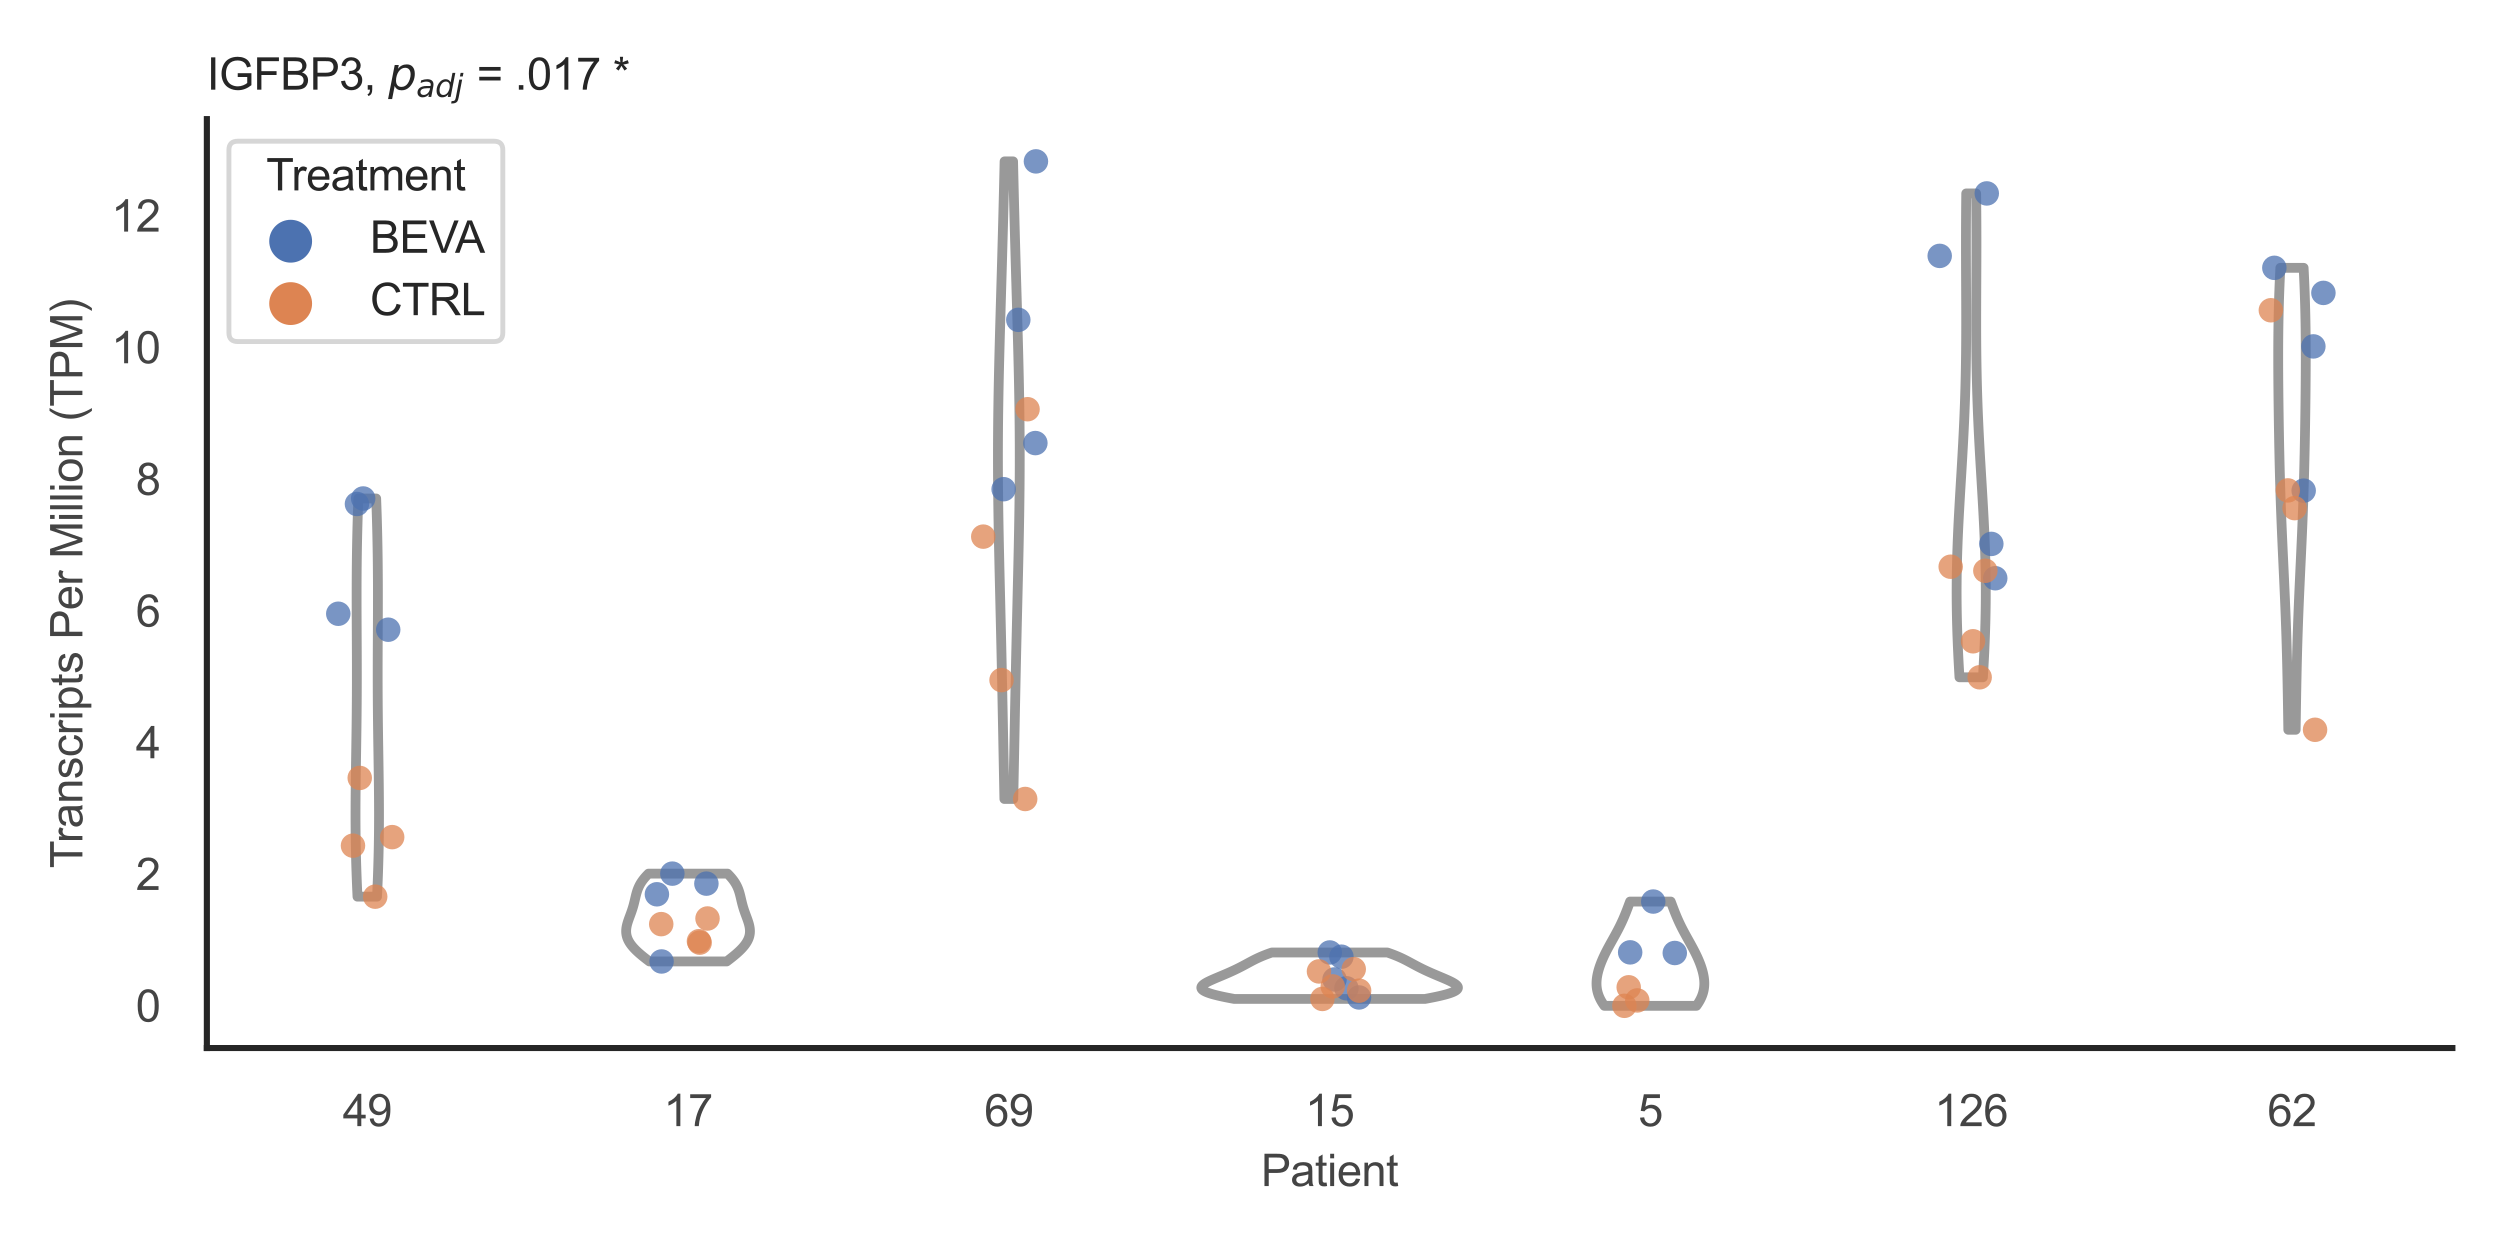 <?xml version="1.0" encoding="utf-8" standalone="no"?>
<!DOCTYPE svg PUBLIC "-//W3C//DTD SVG 1.1//EN"
  "http://www.w3.org/Graphics/SVG/1.1/DTD/svg11.dtd">
<svg xmlns:xlink="http://www.w3.org/1999/xlink" width="510.236pt" height="255.118pt" viewBox="0 0 510.236 255.118" xmlns="http://www.w3.org/2000/svg" version="1.1">
 <defs>
  <style type="text/css">*{stroke-linejoin: round; stroke-linecap: butt}</style>
 </defs>
 <g id="figure_1">
  <g id="patch_1">
   <path d="M 0 255.118 
L 510.236 255.118 
L 510.236 0 
L 0 0 
z
" style="fill: #ffffff"/>
  </g>
  <g id="axes_1">
   <g id="patch_2">
    <path d="M 42.22 213.898 
L 500.516 213.898 
L 500.516 24.32 
L 42.22 24.32 
z
" style="fill: #ffffff"/>
   </g>
   <g id="matplotlib.axis_1">
    <g id="xtick_1">
     <g id="text_1">
      <!-- 49 -->
      <g style="fill: #444444" transform="translate(69.951 229.84)scale(0.09 -0.09)">
       <defs>
        <path id="ArialMT-34" d="M 2069 0 
L 2069 1097 
L 81 1097 
L 81 1613 
L 2172 4581 
L 2631 4581 
L 2631 1613 
L 3250 1613 
L 3250 1097 
L 2631 1097 
L 2631 0 
L 2069 0 
z
M 2069 1613 
L 2069 3678 
L 634 1613 
L 2069 1613 
z
" transform="scale(0.016)"/>
        <path id="ArialMT-39" d="M 350 1059 
L 891 1109 
Q 959 728 1153 556 
Q 1347 384 1650 384 
Q 1909 384 2104 503 
Q 2300 622 2425 820 
Q 2550 1019 2634 1356 
Q 2719 1694 2719 2044 
Q 2719 2081 2716 2156 
Q 2547 1888 2255 1720 
Q 1963 1553 1622 1553 
Q 1053 1553 659 1965 
Q 266 2378 266 3053 
Q 266 3750 677 4175 
Q 1088 4600 1706 4600 
Q 2153 4600 2523 4359 
Q 2894 4119 3086 3673 
Q 3278 3228 3278 2384 
Q 3278 1506 3087 986 
Q 2897 466 2520 194 
Q 2144 -78 1638 -78 
Q 1100 -78 759 220 
Q 419 519 350 1059 
z
M 2653 3081 
Q 2653 3566 2395 3850 
Q 2138 4134 1775 4134 
Q 1400 4134 1122 3828 
Q 844 3522 844 3034 
Q 844 2597 1108 2323 
Q 1372 2050 1759 2050 
Q 2150 2050 2401 2323 
Q 2653 2597 2653 3081 
z
" transform="scale(0.016)"/>
       </defs>
       <use xlink:href="#ArialMT-34"/>
       <use xlink:href="#ArialMT-39" x="55.615"/>
      </g>
     </g>
    </g>
    <g id="xtick_2">
     <g id="text_2">
      <!-- 17 -->
      <g style="fill: #444444" transform="translate(135.421 229.84)scale(0.09 -0.09)">
       <defs>
        <path id="ArialMT-31" d="M 2384 0 
L 1822 0 
L 1822 3584 
Q 1619 3391 1289 3197 
Q 959 3003 697 2906 
L 697 3450 
Q 1169 3672 1522 3987 
Q 1875 4303 2022 4600 
L 2384 4600 
L 2384 0 
z
" transform="scale(0.016)"/>
        <path id="ArialMT-37" d="M 303 3981 
L 303 4522 
L 3269 4522 
L 3269 4084 
Q 2831 3619 2401 2847 
Q 1972 2075 1738 1259 
Q 1569 684 1522 0 
L 944 0 
Q 953 541 1156 1306 
Q 1359 2072 1739 2783 
Q 2119 3494 2547 3981 
L 303 3981 
z
" transform="scale(0.016)"/>
       </defs>
       <use xlink:href="#ArialMT-31"/>
       <use xlink:href="#ArialMT-37" x="55.615"/>
      </g>
     </g>
    </g>
    <g id="xtick_3">
     <g id="text_3">
      <!-- 69 -->
      <g style="fill: #444444" transform="translate(200.892 229.84)scale(0.09 -0.09)">
       <defs>
        <path id="ArialMT-36" d="M 3184 3459 
L 2625 3416 
Q 2550 3747 2413 3897 
Q 2184 4138 1850 4138 
Q 1581 4138 1378 3988 
Q 1113 3794 959 3422 
Q 806 3050 800 2363 
Q 1003 2672 1297 2822 
Q 1591 2972 1913 2972 
Q 2475 2972 2870 2558 
Q 3266 2144 3266 1488 
Q 3266 1056 3080 686 
Q 2894 316 2569 119 
Q 2244 -78 1831 -78 
Q 1128 -78 684 439 
Q 241 956 241 2144 
Q 241 3472 731 4075 
Q 1159 4600 1884 4600 
Q 2425 4600 2770 4297 
Q 3116 3994 3184 3459 
z
M 888 1484 
Q 888 1194 1011 928 
Q 1134 663 1356 523 
Q 1578 384 1822 384 
Q 2178 384 2434 671 
Q 2691 959 2691 1453 
Q 2691 1928 2437 2201 
Q 2184 2475 1800 2475 
Q 1419 2475 1153 2201 
Q 888 1928 888 1484 
z
" transform="scale(0.016)"/>
       </defs>
       <use xlink:href="#ArialMT-36"/>
       <use xlink:href="#ArialMT-39" x="55.615"/>
      </g>
     </g>
    </g>
    <g id="xtick_4">
     <g id="text_4">
      <!-- 15 -->
      <g style="fill: #444444" transform="translate(266.363 229.84)scale(0.09 -0.09)">
       <defs>
        <path id="ArialMT-35" d="M 266 1200 
L 856 1250 
Q 922 819 1161 601 
Q 1400 384 1738 384 
Q 2144 384 2425 690 
Q 2706 997 2706 1503 
Q 2706 1984 2436 2262 
Q 2166 2541 1728 2541 
Q 1456 2541 1237 2417 
Q 1019 2294 894 2097 
L 366 2166 
L 809 4519 
L 3088 4519 
L 3088 3981 
L 1259 3981 
L 1013 2750 
Q 1425 3038 1878 3038 
Q 2478 3038 2890 2622 
Q 3303 2206 3303 1553 
Q 3303 931 2941 478 
Q 2500 -78 1738 -78 
Q 1113 -78 717 272 
Q 322 622 266 1200 
z
" transform="scale(0.016)"/>
       </defs>
       <use xlink:href="#ArialMT-31"/>
       <use xlink:href="#ArialMT-35" x="55.615"/>
      </g>
     </g>
    </g>
    <g id="xtick_5">
     <g id="text_5">
      <!-- 5 -->
      <g style="fill: #444444" transform="translate(334.337 229.84)scale(0.09 -0.09)">
       <use xlink:href="#ArialMT-35"/>
      </g>
     </g>
    </g>
    <g id="xtick_6">
     <g id="text_6">
      <!-- 126 -->
      <g style="fill: #444444" transform="translate(394.803 229.84)scale(0.09 -0.09)">
       <defs>
        <path id="ArialMT-32" d="M 3222 541 
L 3222 0 
L 194 0 
Q 188 203 259 391 
Q 375 700 629 1000 
Q 884 1300 1366 1694 
Q 2113 2306 2375 2664 
Q 2638 3022 2638 3341 
Q 2638 3675 2398 3904 
Q 2159 4134 1775 4134 
Q 1369 4134 1125 3890 
Q 881 3647 878 3216 
L 300 3275 
Q 359 3922 746 4261 
Q 1134 4600 1788 4600 
Q 2447 4600 2831 4234 
Q 3216 3869 3216 3328 
Q 3216 3053 3103 2787 
Q 2991 2522 2730 2228 
Q 2469 1934 1863 1422 
Q 1356 997 1212 845 
Q 1069 694 975 541 
L 3222 541 
z
" transform="scale(0.016)"/>
       </defs>
       <use xlink:href="#ArialMT-31"/>
       <use xlink:href="#ArialMT-32" x="55.615"/>
       <use xlink:href="#ArialMT-36" x="111.23"/>
      </g>
     </g>
    </g>
    <g id="xtick_7">
     <g id="text_7">
      <!-- 62 -->
      <g style="fill: #444444" transform="translate(462.776 229.84)scale(0.09 -0.09)">
       <use xlink:href="#ArialMT-36"/>
       <use xlink:href="#ArialMT-32" x="55.615"/>
      </g>
     </g>
    </g>
    <g id="text_8">
     <!-- Patient -->
     <g style="fill: #444444" transform="translate(257.359 242.071)scale(0.09 -0.09)">
      <defs>
       <path id="ArialMT-50" d="M 494 0 
L 494 4581 
L 2222 4581 
Q 2678 4581 2919 4538 
Q 3256 4481 3484 4323 
Q 3713 4166 3852 3881 
Q 3991 3597 3991 3256 
Q 3991 2672 3619 2267 
Q 3247 1863 2275 1863 
L 1100 1863 
L 1100 0 
L 494 0 
z
M 1100 2403 
L 2284 2403 
Q 2872 2403 3119 2622 
Q 3366 2841 3366 3238 
Q 3366 3525 3220 3729 
Q 3075 3934 2838 4000 
Q 2684 4041 2272 4041 
L 1100 4041 
L 1100 2403 
z
" transform="scale(0.016)"/>
       <path id="ArialMT-61" d="M 2588 409 
Q 2275 144 1986 34 
Q 1697 -75 1366 -75 
Q 819 -75 525 192 
Q 231 459 231 875 
Q 231 1119 342 1320 
Q 453 1522 633 1644 
Q 813 1766 1038 1828 
Q 1203 1872 1538 1913 
Q 2219 1994 2541 2106 
Q 2544 2222 2544 2253 
Q 2544 2597 2384 2738 
Q 2169 2928 1744 2928 
Q 1347 2928 1158 2789 
Q 969 2650 878 2297 
L 328 2372 
Q 403 2725 575 2942 
Q 747 3159 1072 3276 
Q 1397 3394 1825 3394 
Q 2250 3394 2515 3294 
Q 2781 3194 2906 3042 
Q 3031 2891 3081 2659 
Q 3109 2516 3109 2141 
L 3109 1391 
Q 3109 606 3145 398 
Q 3181 191 3288 0 
L 2700 0 
Q 2613 175 2588 409 
z
M 2541 1666 
Q 2234 1541 1622 1453 
Q 1275 1403 1131 1340 
Q 988 1278 909 1158 
Q 831 1038 831 891 
Q 831 666 1001 516 
Q 1172 366 1500 366 
Q 1825 366 2078 508 
Q 2331 650 2450 897 
Q 2541 1088 2541 1459 
L 2541 1666 
z
" transform="scale(0.016)"/>
       <path id="ArialMT-74" d="M 1650 503 
L 1731 6 
Q 1494 -44 1306 -44 
Q 1000 -44 831 53 
Q 663 150 594 308 
Q 525 466 525 972 
L 525 2881 
L 113 2881 
L 113 3319 
L 525 3319 
L 525 4141 
L 1084 4478 
L 1084 3319 
L 1650 3319 
L 1650 2881 
L 1084 2881 
L 1084 941 
Q 1084 700 1114 631 
Q 1144 563 1211 522 
Q 1278 481 1403 481 
Q 1497 481 1650 503 
z
" transform="scale(0.016)"/>
       <path id="ArialMT-69" d="M 425 3934 
L 425 4581 
L 988 4581 
L 988 3934 
L 425 3934 
z
M 425 0 
L 425 3319 
L 988 3319 
L 988 0 
L 425 0 
z
" transform="scale(0.016)"/>
       <path id="ArialMT-65" d="M 2694 1069 
L 3275 997 
Q 3138 488 2766 206 
Q 2394 -75 1816 -75 
Q 1088 -75 661 373 
Q 234 822 234 1631 
Q 234 2469 665 2931 
Q 1097 3394 1784 3394 
Q 2450 3394 2872 2941 
Q 3294 2488 3294 1666 
Q 3294 1616 3291 1516 
L 816 1516 
Q 847 969 1125 678 
Q 1403 388 1819 388 
Q 2128 388 2347 550 
Q 2566 713 2694 1069 
z
M 847 1978 
L 2700 1978 
Q 2663 2397 2488 2606 
Q 2219 2931 1791 2931 
Q 1403 2931 1139 2672 
Q 875 2413 847 1978 
z
" transform="scale(0.016)"/>
       <path id="ArialMT-6e" d="M 422 0 
L 422 3319 
L 928 3319 
L 928 2847 
Q 1294 3394 1984 3394 
Q 2284 3394 2536 3286 
Q 2788 3178 2913 3003 
Q 3038 2828 3088 2588 
Q 3119 2431 3119 2041 
L 3119 0 
L 2556 0 
L 2556 2019 
Q 2556 2363 2490 2533 
Q 2425 2703 2258 2804 
Q 2091 2906 1866 2906 
Q 1506 2906 1245 2678 
Q 984 2450 984 1813 
L 984 0 
L 422 0 
z
" transform="scale(0.016)"/>
      </defs>
      <use xlink:href="#ArialMT-50"/>
      <use xlink:href="#ArialMT-61" x="66.699"/>
      <use xlink:href="#ArialMT-74" x="122.314"/>
      <use xlink:href="#ArialMT-69" x="150.098"/>
      <use xlink:href="#ArialMT-65" x="172.314"/>
      <use xlink:href="#ArialMT-6e" x="227.93"/>
      <use xlink:href="#ArialMT-74" x="283.545"/>
     </g>
    </g>
   </g>
   <g id="matplotlib.axis_2">
    <g id="ytick_1">
     <g id="text_9">
      <!-- 0 -->
      <g style="fill: #444444" transform="translate(27.715 208.502)scale(0.09 -0.09)">
       <defs>
        <path id="ArialMT-30" d="M 266 2259 
Q 266 3072 433 3567 
Q 600 4063 929 4331 
Q 1259 4600 1759 4600 
Q 2128 4600 2406 4451 
Q 2684 4303 2865 4023 
Q 3047 3744 3150 3342 
Q 3253 2941 3253 2259 
Q 3253 1453 3087 958 
Q 2922 463 2592 192 
Q 2263 -78 1759 -78 
Q 1097 -78 719 397 
Q 266 969 266 2259 
z
M 844 2259 
Q 844 1131 1108 757 
Q 1372 384 1759 384 
Q 2147 384 2411 759 
Q 2675 1134 2675 2259 
Q 2675 3391 2411 3762 
Q 2147 4134 1753 4134 
Q 1366 4134 1134 3806 
Q 844 3388 844 2259 
z
" transform="scale(0.016)"/>
       </defs>
       <use xlink:href="#ArialMT-30"/>
      </g>
     </g>
    </g>
    <g id="ytick_2">
     <g id="text_10">
      <!-- 2 -->
      <g style="fill: #444444" transform="translate(27.715 181.629)scale(0.09 -0.09)">
       <use xlink:href="#ArialMT-32"/>
      </g>
     </g>
    </g>
    <g id="ytick_3">
     <g id="text_11">
      <!-- 4 -->
      <g style="fill: #444444" transform="translate(27.715 154.756)scale(0.09 -0.09)">
       <use xlink:href="#ArialMT-34"/>
      </g>
     </g>
    </g>
    <g id="ytick_4">
     <g id="text_12">
      <!-- 6 -->
      <g style="fill: #444444" transform="translate(27.715 127.883)scale(0.09 -0.09)">
       <use xlink:href="#ArialMT-36"/>
      </g>
     </g>
    </g>
    <g id="ytick_5">
     <g id="text_13">
      <!-- 8 -->
      <g style="fill: #444444" transform="translate(27.715 101.01)scale(0.09 -0.09)">
       <defs>
        <path id="ArialMT-38" d="M 1131 2484 
Q 781 2613 612 2850 
Q 444 3088 444 3419 
Q 444 3919 803 4259 
Q 1163 4600 1759 4600 
Q 2359 4600 2725 4251 
Q 3091 3903 3091 3403 
Q 3091 3084 2923 2848 
Q 2756 2613 2416 2484 
Q 2838 2347 3058 2040 
Q 3278 1734 3278 1309 
Q 3278 722 2862 322 
Q 2447 -78 1769 -78 
Q 1091 -78 675 323 
Q 259 725 259 1325 
Q 259 1772 486 2073 
Q 713 2375 1131 2484 
z
M 1019 3438 
Q 1019 3113 1228 2906 
Q 1438 2700 1772 2700 
Q 2097 2700 2305 2904 
Q 2513 3109 2513 3406 
Q 2513 3716 2298 3927 
Q 2084 4138 1766 4138 
Q 1444 4138 1231 3931 
Q 1019 3725 1019 3438 
z
M 838 1322 
Q 838 1081 952 856 
Q 1066 631 1291 507 
Q 1516 384 1775 384 
Q 2178 384 2440 643 
Q 2703 903 2703 1303 
Q 2703 1709 2433 1975 
Q 2163 2241 1756 2241 
Q 1359 2241 1098 1978 
Q 838 1716 838 1322 
z
" transform="scale(0.016)"/>
       </defs>
       <use xlink:href="#ArialMT-38"/>
      </g>
     </g>
    </g>
    <g id="ytick_6">
     <g id="text_14">
      <!-- 10 -->
      <g style="fill: #444444" transform="translate(22.71 74.137)scale(0.09 -0.09)">
       <use xlink:href="#ArialMT-31"/>
       <use xlink:href="#ArialMT-30" x="55.615"/>
      </g>
     </g>
    </g>
    <g id="ytick_7">
     <g id="text_15">
      <!-- 12 -->
      <g style="fill: #444444" transform="translate(22.71 47.264)scale(0.09 -0.09)">
       <use xlink:href="#ArialMT-31"/>
       <use xlink:href="#ArialMT-32" x="55.615"/>
      </g>
     </g>
    </g>
    <g id="text_16">
     <!-- Transcripts Per Million (TPM) -->
     <g style="fill: #444444" transform="translate(16.816 177.194)rotate(-90)scale(0.09 -0.09)">
      <defs>
       <path id="ArialMT-54" d="M 1659 0 
L 1659 4041 
L 150 4041 
L 150 4581 
L 3781 4581 
L 3781 4041 
L 2266 4041 
L 2266 0 
L 1659 0 
z
" transform="scale(0.016)"/>
       <path id="ArialMT-72" d="M 416 0 
L 416 3319 
L 922 3319 
L 922 2816 
Q 1116 3169 1280 3281 
Q 1444 3394 1641 3394 
Q 1925 3394 2219 3213 
L 2025 2691 
Q 1819 2813 1613 2813 
Q 1428 2813 1281 2702 
Q 1134 2591 1072 2394 
Q 978 2094 978 1738 
L 978 0 
L 416 0 
z
" transform="scale(0.016)"/>
       <path id="ArialMT-73" d="M 197 991 
L 753 1078 
Q 800 744 1014 566 
Q 1228 388 1613 388 
Q 2000 388 2187 545 
Q 2375 703 2375 916 
Q 2375 1106 2209 1216 
Q 2094 1291 1634 1406 
Q 1016 1563 777 1677 
Q 538 1791 414 1992 
Q 291 2194 291 2438 
Q 291 2659 392 2848 
Q 494 3038 669 3163 
Q 800 3259 1026 3326 
Q 1253 3394 1513 3394 
Q 1903 3394 2198 3281 
Q 2494 3169 2634 2976 
Q 2775 2784 2828 2463 
L 2278 2388 
Q 2241 2644 2061 2787 
Q 1881 2931 1553 2931 
Q 1166 2931 1000 2803 
Q 834 2675 834 2503 
Q 834 2394 903 2306 
Q 972 2216 1119 2156 
Q 1203 2125 1616 2013 
Q 2213 1853 2448 1751 
Q 2684 1650 2818 1456 
Q 2953 1263 2953 975 
Q 2953 694 2789 445 
Q 2625 197 2315 61 
Q 2006 -75 1616 -75 
Q 969 -75 630 194 
Q 291 463 197 991 
z
" transform="scale(0.016)"/>
       <path id="ArialMT-63" d="M 2588 1216 
L 3141 1144 
Q 3050 572 2676 248 
Q 2303 -75 1759 -75 
Q 1078 -75 664 370 
Q 250 816 250 1647 
Q 250 2184 428 2587 
Q 606 2991 970 3192 
Q 1334 3394 1763 3394 
Q 2303 3394 2647 3120 
Q 2991 2847 3088 2344 
L 2541 2259 
Q 2463 2594 2264 2762 
Q 2066 2931 1784 2931 
Q 1359 2931 1093 2626 
Q 828 2322 828 1663 
Q 828 994 1084 691 
Q 1341 388 1753 388 
Q 2084 388 2306 591 
Q 2528 794 2588 1216 
z
" transform="scale(0.016)"/>
       <path id="ArialMT-70" d="M 422 -1272 
L 422 3319 
L 934 3319 
L 934 2888 
Q 1116 3141 1344 3267 
Q 1572 3394 1897 3394 
Q 2322 3394 2647 3175 
Q 2972 2956 3137 2557 
Q 3303 2159 3303 1684 
Q 3303 1175 3120 767 
Q 2938 359 2589 142 
Q 2241 -75 1856 -75 
Q 1575 -75 1351 44 
Q 1128 163 984 344 
L 984 -1272 
L 422 -1272 
z
M 931 1641 
Q 931 1000 1190 694 
Q 1450 388 1819 388 
Q 2194 388 2461 705 
Q 2728 1022 2728 1688 
Q 2728 2322 2467 2637 
Q 2206 2953 1844 2953 
Q 1484 2953 1207 2617 
Q 931 2281 931 1641 
z
" transform="scale(0.016)"/>
       <path id="ArialMT-20" transform="scale(0.016)"/>
       <path id="ArialMT-4d" d="M 475 0 
L 475 4581 
L 1388 4581 
L 2472 1338 
Q 2622 884 2691 659 
Q 2769 909 2934 1394 
L 4031 4581 
L 4847 4581 
L 4847 0 
L 4263 0 
L 4263 3834 
L 2931 0 
L 2384 0 
L 1059 3900 
L 1059 0 
L 475 0 
z
" transform="scale(0.016)"/>
       <path id="ArialMT-6c" d="M 409 0 
L 409 4581 
L 972 4581 
L 972 0 
L 409 0 
z
" transform="scale(0.016)"/>
       <path id="ArialMT-6f" d="M 213 1659 
Q 213 2581 725 3025 
Q 1153 3394 1769 3394 
Q 2453 3394 2887 2945 
Q 3322 2497 3322 1706 
Q 3322 1066 3130 698 
Q 2938 331 2570 128 
Q 2203 -75 1769 -75 
Q 1072 -75 642 372 
Q 213 819 213 1659 
z
M 791 1659 
Q 791 1022 1069 705 
Q 1347 388 1769 388 
Q 2188 388 2466 706 
Q 2744 1025 2744 1678 
Q 2744 2294 2464 2611 
Q 2184 2928 1769 2928 
Q 1347 2928 1069 2612 
Q 791 2297 791 1659 
z
" transform="scale(0.016)"/>
       <path id="ArialMT-28" d="M 1497 -1347 
Q 1031 -759 709 28 
Q 388 816 388 1659 
Q 388 2403 628 3084 
Q 909 3875 1497 4659 
L 1900 4659 
Q 1522 4009 1400 3731 
Q 1209 3300 1100 2831 
Q 966 2247 966 1656 
Q 966 153 1900 -1347 
L 1497 -1347 
z
" transform="scale(0.016)"/>
       <path id="ArialMT-29" d="M 791 -1347 
L 388 -1347 
Q 1322 153 1322 1656 
Q 1322 2244 1188 2822 
Q 1081 3291 891 3722 
Q 769 4003 388 4659 
L 791 4659 
Q 1378 3875 1659 3084 
Q 1900 2403 1900 1659 
Q 1900 816 1576 28 
Q 1253 -759 791 -1347 
z
" transform="scale(0.016)"/>
      </defs>
      <use xlink:href="#ArialMT-54"/>
      <use xlink:href="#ArialMT-72" x="57.334"/>
      <use xlink:href="#ArialMT-61" x="90.635"/>
      <use xlink:href="#ArialMT-6e" x="146.25"/>
      <use xlink:href="#ArialMT-73" x="201.865"/>
      <use xlink:href="#ArialMT-63" x="251.865"/>
      <use xlink:href="#ArialMT-72" x="301.865"/>
      <use xlink:href="#ArialMT-69" x="335.166"/>
      <use xlink:href="#ArialMT-70" x="357.383"/>
      <use xlink:href="#ArialMT-74" x="412.998"/>
      <use xlink:href="#ArialMT-73" x="440.781"/>
      <use xlink:href="#ArialMT-20" x="490.781"/>
      <use xlink:href="#ArialMT-50" x="518.564"/>
      <use xlink:href="#ArialMT-65" x="585.264"/>
      <use xlink:href="#ArialMT-72" x="640.879"/>
      <use xlink:href="#ArialMT-20" x="674.18"/>
      <use xlink:href="#ArialMT-4d" x="701.963"/>
      <use xlink:href="#ArialMT-69" x="785.264"/>
      <use xlink:href="#ArialMT-6c" x="807.48"/>
      <use xlink:href="#ArialMT-6c" x="829.697"/>
      <use xlink:href="#ArialMT-69" x="851.914"/>
      <use xlink:href="#ArialMT-6f" x="874.131"/>
      <use xlink:href="#ArialMT-6e" x="929.746"/>
      <use xlink:href="#ArialMT-20" x="985.361"/>
      <use xlink:href="#ArialMT-28" x="1013.145"/>
      <use xlink:href="#ArialMT-54" x="1046.445"/>
      <use xlink:href="#ArialMT-50" x="1107.529"/>
      <use xlink:href="#ArialMT-4d" x="1174.229"/>
      <use xlink:href="#ArialMT-29" x="1257.529"/>
     </g>
    </g>
   </g>
   <g id="PolyCollection_1">
    <defs>
     <path id="m083c44cdc9" d="M 76.951 -72.114 
L 72.96 -72.114 
L 72.922 -72.935 
L 72.885 -73.756 
L 72.85 -74.577 
L 72.817 -75.398 
L 72.786 -76.219 
L 72.757 -77.039 
L 72.729 -77.86 
L 72.704 -78.681 
L 72.681 -79.502 
L 72.659 -80.323 
L 72.64 -81.144 
L 72.623 -81.965 
L 72.608 -82.786 
L 72.595 -83.606 
L 72.584 -84.427 
L 72.575 -85.248 
L 72.568 -86.069 
L 72.563 -86.89 
L 72.559 -87.711 
L 72.558 -88.532 
L 72.558 -89.352 
L 72.56 -90.173 
L 72.563 -90.994 
L 72.568 -91.815 
L 72.573 -92.636 
L 72.581 -93.457 
L 72.589 -94.278 
L 72.598 -95.099 
L 72.608 -95.919 
L 72.618 -96.74 
L 72.63 -97.561 
L 72.641 -98.382 
L 72.654 -99.203 
L 72.666 -100.024 
L 72.678 -100.845 
L 72.691 -101.665 
L 72.703 -102.486 
L 72.715 -103.307 
L 72.727 -104.128 
L 72.739 -104.949 
L 72.75 -105.77 
L 72.761 -106.591 
L 72.771 -107.412 
L 72.78 -108.232 
L 72.789 -109.053 
L 72.796 -109.874 
L 72.803 -110.695 
L 72.81 -111.516 
L 72.815 -112.337 
L 72.82 -113.158 
L 72.823 -113.978 
L 72.826 -114.799 
L 72.828 -115.62 
L 72.83 -116.441 
L 72.83 -117.262 
L 72.83 -118.083 
L 72.829 -118.904 
L 72.828 -119.725 
L 72.826 -120.545 
L 72.824 -121.366 
L 72.821 -122.187 
L 72.817 -123.008 
L 72.814 -123.829 
L 72.81 -124.65 
L 72.806 -125.471 
L 72.803 -126.292 
L 72.799 -127.112 
L 72.795 -127.933 
L 72.792 -128.754 
L 72.789 -129.575 
L 72.786 -130.396 
L 72.784 -131.217 
L 72.783 -132.038 
L 72.782 -132.858 
L 72.782 -133.679 
L 72.782 -134.5 
L 72.784 -135.321 
L 72.786 -136.142 
L 72.79 -136.963 
L 72.795 -137.784 
L 72.8 -138.605 
L 72.807 -139.425 
L 72.816 -140.246 
L 72.825 -141.067 
L 72.836 -141.888 
L 72.848 -142.709 
L 72.862 -143.53 
L 72.877 -144.351 
L 72.894 -145.171 
L 72.911 -145.992 
L 72.931 -146.813 
L 72.952 -147.634 
L 72.974 -148.455 
L 72.997 -149.276 
L 73.022 -150.097 
L 73.048 -150.918 
L 73.076 -151.738 
L 73.105 -152.559 
L 73.135 -153.38 
L 76.776 -153.38 
L 76.776 -153.38 
L 76.806 -152.559 
L 76.835 -151.738 
L 76.862 -150.918 
L 76.889 -150.097 
L 76.914 -149.276 
L 76.937 -148.455 
L 76.959 -147.634 
L 76.98 -146.813 
L 76.999 -145.992 
L 77.017 -145.171 
L 77.034 -144.351 
L 77.049 -143.53 
L 77.062 -142.709 
L 77.075 -141.888 
L 77.086 -141.067 
L 77.095 -140.246 
L 77.103 -139.425 
L 77.11 -138.605 
L 77.116 -137.784 
L 77.121 -136.963 
L 77.125 -136.142 
L 77.127 -135.321 
L 77.129 -134.5 
L 77.129 -133.679 
L 77.129 -132.858 
L 77.128 -132.038 
L 77.127 -131.217 
L 77.125 -130.396 
L 77.122 -129.575 
L 77.119 -128.754 
L 77.116 -127.933 
L 77.112 -127.112 
L 77.108 -126.292 
L 77.104 -125.471 
L 77.101 -124.65 
L 77.097 -123.829 
L 77.093 -123.008 
L 77.09 -122.187 
L 77.087 -121.366 
L 77.085 -120.545 
L 77.083 -119.725 
L 77.081 -118.904 
L 77.081 -118.083 
L 77.081 -117.262 
L 77.081 -116.441 
L 77.082 -115.62 
L 77.085 -114.799 
L 77.087 -113.978 
L 77.091 -113.158 
L 77.096 -112.337 
L 77.101 -111.516 
L 77.107 -110.695 
L 77.115 -109.874 
L 77.122 -109.053 
L 77.131 -108.232 
L 77.14 -107.412 
L 77.15 -106.591 
L 77.161 -105.77 
L 77.172 -104.949 
L 77.183 -104.128 
L 77.195 -103.307 
L 77.208 -102.486 
L 77.22 -101.665 
L 77.233 -100.845 
L 77.245 -100.024 
L 77.257 -99.203 
L 77.269 -98.382 
L 77.281 -97.561 
L 77.292 -96.74 
L 77.303 -95.919 
L 77.313 -95.099 
L 77.322 -94.278 
L 77.33 -93.457 
L 77.337 -92.636 
L 77.343 -91.815 
L 77.348 -90.994 
L 77.351 -90.173 
L 77.353 -89.352 
L 77.353 -88.532 
L 77.351 -87.711 
L 77.348 -86.89 
L 77.343 -86.069 
L 77.336 -85.248 
L 77.327 -84.427 
L 77.316 -83.606 
L 77.303 -82.786 
L 77.288 -81.965 
L 77.271 -81.144 
L 77.251 -80.323 
L 77.23 -79.502 
L 77.207 -78.681 
L 77.181 -77.86 
L 77.154 -77.039 
L 77.125 -76.219 
L 77.094 -75.398 
L 77.061 -74.577 
L 77.026 -73.756 
L 76.989 -72.935 
L 76.951 -72.114 
z
" style="stroke: #999999; stroke-width: 2"/>
    </defs>
    <g clip-path="url(#p7909018bc2)">
     <use xlink:href="#m083c44cdc9" x="0" y="255.118" style="fill: #ffffff; stroke: #999999; stroke-width: 2"/>
    </g>
   </g>
   <g id="PolyCollection_2">
    <defs>
     <path id="m0bbdb4eda9" d="M 148.31 -58.889 
L 132.543 -58.889 
L 132.305 -59.07 
L 132.069 -59.251 
L 131.835 -59.432 
L 131.604 -59.613 
L 131.377 -59.794 
L 131.153 -59.975 
L 130.933 -60.156 
L 130.718 -60.337 
L 130.508 -60.518 
L 130.304 -60.699 
L 130.106 -60.88 
L 129.914 -61.061 
L 129.729 -61.242 
L 129.551 -61.424 
L 129.38 -61.605 
L 129.217 -61.786 
L 129.063 -61.967 
L 128.916 -62.148 
L 128.779 -62.329 
L 128.649 -62.51 
L 128.529 -62.691 
L 128.418 -62.872 
L 128.316 -63.053 
L 128.223 -63.234 
L 128.14 -63.415 
L 128.066 -63.596 
L 128.001 -63.777 
L 127.945 -63.959 
L 127.898 -64.14 
L 127.86 -64.321 
L 127.831 -64.502 
L 127.81 -64.683 
L 127.798 -64.864 
L 127.793 -65.045 
L 127.796 -65.226 
L 127.806 -65.407 
L 127.824 -65.588 
L 127.848 -65.769 
L 127.878 -65.95 
L 127.913 -66.131 
L 127.954 -66.312 
L 128 -66.494 
L 128.05 -66.675 
L 128.103 -66.856 
L 128.161 -67.037 
L 128.22 -67.218 
L 128.283 -67.399 
L 128.347 -67.58 
L 128.412 -67.761 
L 128.479 -67.942 
L 128.546 -68.123 
L 128.613 -68.304 
L 128.68 -68.485 
L 128.746 -68.666 
L 128.811 -68.847 
L 128.876 -69.029 
L 128.938 -69.21 
L 128.999 -69.391 
L 129.059 -69.572 
L 129.116 -69.753 
L 129.171 -69.934 
L 129.225 -70.115 
L 129.276 -70.296 
L 129.326 -70.477 
L 129.373 -70.658 
L 129.42 -70.839 
L 129.464 -71.02 
L 129.508 -71.201 
L 129.551 -71.382 
L 129.593 -71.563 
L 129.635 -71.745 
L 129.677 -71.926 
L 129.72 -72.107 
L 129.764 -72.288 
L 129.81 -72.469 
L 129.858 -72.65 
L 129.908 -72.831 
L 129.961 -73.012 
L 130.017 -73.193 
L 130.077 -73.374 
L 130.142 -73.555 
L 130.211 -73.736 
L 130.286 -73.917 
L 130.366 -74.098 
L 130.452 -74.28 
L 130.544 -74.461 
L 130.642 -74.642 
L 130.748 -74.823 
L 130.86 -75.004 
L 130.979 -75.185 
L 131.105 -75.366 
L 131.238 -75.547 
L 131.378 -75.728 
L 131.526 -75.909 
L 131.68 -76.09 
L 131.841 -76.271 
L 132.009 -76.452 
L 132.183 -76.633 
L 132.363 -76.815 
L 148.49 -76.815 
L 148.49 -76.815 
L 148.67 -76.633 
L 148.844 -76.452 
L 149.011 -76.271 
L 149.173 -76.09 
L 149.327 -75.909 
L 149.474 -75.728 
L 149.615 -75.547 
L 149.748 -75.366 
L 149.874 -75.185 
L 149.993 -75.004 
L 150.105 -74.823 
L 150.21 -74.642 
L 150.309 -74.461 
L 150.401 -74.28 
L 150.487 -74.098 
L 150.567 -73.917 
L 150.641 -73.736 
L 150.711 -73.555 
L 150.775 -73.374 
L 150.835 -73.193 
L 150.892 -73.012 
L 150.945 -72.831 
L 150.995 -72.65 
L 151.043 -72.469 
L 151.088 -72.288 
L 151.132 -72.107 
L 151.175 -71.926 
L 151.218 -71.745 
L 151.26 -71.563 
L 151.302 -71.382 
L 151.345 -71.201 
L 151.388 -71.02 
L 151.433 -70.839 
L 151.479 -70.658 
L 151.527 -70.477 
L 151.577 -70.296 
L 151.628 -70.115 
L 151.681 -69.934 
L 151.737 -69.753 
L 151.794 -69.572 
L 151.853 -69.391 
L 151.914 -69.21 
L 151.977 -69.029 
L 152.041 -68.847 
L 152.107 -68.666 
L 152.173 -68.485 
L 152.24 -68.304 
L 152.307 -68.123 
L 152.374 -67.942 
L 152.44 -67.761 
L 152.506 -67.58 
L 152.57 -67.399 
L 152.632 -67.218 
L 152.692 -67.037 
L 152.749 -66.856 
L 152.803 -66.675 
L 152.853 -66.494 
L 152.899 -66.312 
L 152.939 -66.131 
L 152.975 -65.95 
L 153.005 -65.769 
L 153.029 -65.588 
L 153.046 -65.407 
L 153.057 -65.226 
L 153.06 -65.045 
L 153.055 -64.864 
L 153.043 -64.683 
L 153.022 -64.502 
L 152.993 -64.321 
L 152.955 -64.14 
L 152.908 -63.959 
L 152.852 -63.777 
L 152.787 -63.596 
L 152.713 -63.415 
L 152.629 -63.234 
L 152.536 -63.053 
L 152.435 -62.872 
L 152.323 -62.691 
L 152.203 -62.51 
L 152.074 -62.329 
L 151.936 -62.148 
L 151.79 -61.967 
L 151.635 -61.786 
L 151.472 -61.605 
L 151.302 -61.424 
L 151.124 -61.242 
L 150.939 -61.061 
L 150.747 -60.88 
L 150.549 -60.699 
L 150.344 -60.518 
L 150.135 -60.337 
L 149.92 -60.156 
L 149.7 -59.975 
L 149.476 -59.794 
L 149.248 -59.613 
L 149.018 -59.432 
L 148.784 -59.251 
L 148.548 -59.07 
L 148.31 -58.889 
z
" style="stroke: #999999; stroke-width: 2"/>
    </defs>
    <g clip-path="url(#p7909018bc2)">
     <use xlink:href="#m0bbdb4eda9" x="0" y="255.118" style="fill: #ffffff; stroke: #999999; stroke-width: 2"/>
    </g>
   </g>
   <g id="PolyCollection_3">
    <defs>
     <path id="m9cc7aee3c1" d="M 206.805 -92.049 
L 204.99 -92.049 
L 204.963 -93.364 
L 204.937 -94.678 
L 204.911 -95.993 
L 204.885 -97.307 
L 204.86 -98.621 
L 204.834 -99.936 
L 204.809 -101.25 
L 204.783 -102.565 
L 204.758 -103.879 
L 204.733 -105.194 
L 204.707 -106.508 
L 204.682 -107.823 
L 204.656 -109.137 
L 204.63 -110.452 
L 204.604 -111.766 
L 204.578 -113.081 
L 204.551 -114.395 
L 204.524 -115.709 
L 204.496 -117.024 
L 204.469 -118.338 
L 204.44 -119.653 
L 204.411 -120.967 
L 204.382 -122.282 
L 204.353 -123.596 
L 204.322 -124.911 
L 204.292 -126.225 
L 204.261 -127.54 
L 204.23 -128.854 
L 204.198 -130.169 
L 204.167 -131.483 
L 204.135 -132.797 
L 204.104 -134.112 
L 204.072 -135.426 
L 204.041 -136.741 
L 204.01 -138.055 
L 203.979 -139.37 
L 203.95 -140.684 
L 203.921 -141.999 
L 203.893 -143.313 
L 203.865 -144.628 
L 203.84 -145.942 
L 203.815 -147.257 
L 203.792 -148.571 
L 203.771 -149.885 
L 203.752 -151.2 
L 203.734 -152.514 
L 203.718 -153.829 
L 203.705 -155.143 
L 203.694 -156.458 
L 203.685 -157.772 
L 203.679 -159.087 
L 203.675 -160.401 
L 203.673 -161.716 
L 203.674 -163.03 
L 203.678 -164.345 
L 203.684 -165.659 
L 203.693 -166.973 
L 203.704 -168.288 
L 203.717 -169.602 
L 203.733 -170.917 
L 203.752 -172.231 
L 203.772 -173.546 
L 203.795 -174.86 
L 203.819 -176.175 
L 203.846 -177.489 
L 203.874 -178.804 
L 203.904 -180.118 
L 203.935 -181.433 
L 203.968 -182.747 
L 204.002 -184.062 
L 204.037 -185.376 
L 204.072 -186.69 
L 204.109 -188.005 
L 204.146 -189.319 
L 204.184 -190.634 
L 204.222 -191.948 
L 204.26 -193.263 
L 204.299 -194.577 
L 204.337 -195.892 
L 204.376 -197.206 
L 204.414 -198.521 
L 204.452 -199.835 
L 204.49 -201.15 
L 204.528 -202.464 
L 204.565 -203.778 
L 204.601 -205.093 
L 204.637 -206.407 
L 204.673 -207.722 
L 204.708 -209.036 
L 204.743 -210.351 
L 204.777 -211.665 
L 204.81 -212.98 
L 204.843 -214.294 
L 204.876 -215.609 
L 204.908 -216.923 
L 204.939 -218.238 
L 204.97 -219.552 
L 205.001 -220.866 
L 205.031 -222.181 
L 206.764 -222.181 
L 206.764 -222.181 
L 206.794 -220.866 
L 206.824 -219.552 
L 206.855 -218.238 
L 206.887 -216.923 
L 206.919 -215.609 
L 206.951 -214.294 
L 206.984 -212.98 
L 207.018 -211.665 
L 207.052 -210.351 
L 207.086 -209.036 
L 207.122 -207.722 
L 207.157 -206.407 
L 207.193 -205.093 
L 207.23 -203.778 
L 207.267 -202.464 
L 207.304 -201.15 
L 207.342 -199.835 
L 207.38 -198.521 
L 207.419 -197.206 
L 207.457 -195.892 
L 207.496 -194.577 
L 207.534 -193.263 
L 207.572 -191.948 
L 207.61 -190.634 
L 207.648 -189.319 
L 207.685 -188.005 
L 207.722 -186.69 
L 207.758 -185.376 
L 207.793 -184.062 
L 207.827 -182.747 
L 207.859 -181.433 
L 207.891 -180.118 
L 207.92 -178.804 
L 207.949 -177.489 
L 207.975 -176.175 
L 208 -174.86 
L 208.022 -173.546 
L 208.043 -172.231 
L 208.061 -170.917 
L 208.077 -169.602 
L 208.091 -168.288 
L 208.102 -166.973 
L 208.11 -165.659 
L 208.117 -164.345 
L 208.12 -163.03 
L 208.121 -161.716 
L 208.12 -160.401 
L 208.116 -159.087 
L 208.109 -157.772 
L 208.101 -156.458 
L 208.089 -155.143 
L 208.076 -153.829 
L 208.06 -152.514 
L 208.043 -151.2 
L 208.023 -149.885 
L 208.002 -148.571 
L 207.979 -147.257 
L 207.955 -145.942 
L 207.929 -144.628 
L 207.902 -143.313 
L 207.874 -141.999 
L 207.845 -140.684 
L 207.815 -139.37 
L 207.785 -138.055 
L 207.754 -136.741 
L 207.722 -135.426 
L 207.691 -134.112 
L 207.659 -132.797 
L 207.628 -131.483 
L 207.596 -130.169 
L 207.565 -128.854 
L 207.533 -127.54 
L 207.503 -126.225 
L 207.472 -124.911 
L 207.442 -123.596 
L 207.412 -122.282 
L 207.383 -120.967 
L 207.354 -119.653 
L 207.326 -118.338 
L 207.298 -117.024 
L 207.271 -115.709 
L 207.243 -114.395 
L 207.217 -113.081 
L 207.19 -111.766 
L 207.164 -110.452 
L 207.138 -109.137 
L 207.113 -107.823 
L 207.087 -106.508 
L 207.062 -105.194 
L 207.036 -103.879 
L 207.011 -102.565 
L 206.986 -101.25 
L 206.96 -99.936 
L 206.935 -98.621 
L 206.909 -97.307 
L 206.883 -95.993 
L 206.857 -94.678 
L 206.831 -93.364 
L 206.805 -92.049 
z
" style="stroke: #999999; stroke-width: 2"/>
    </defs>
    <g clip-path="url(#p7909018bc2)">
     <use xlink:href="#m9cc7aee3c1" x="0" y="255.118" style="fill: #ffffff; stroke: #999999; stroke-width: 2"/>
    </g>
   </g>
   <g id="PolyCollection_4">
    <defs>
     <path id="m6ad66dc2f7" d="M 290.828 -51.241 
L 251.909 -51.241 
L 251.39 -51.337 
L 250.886 -51.433 
L 250.397 -51.529 
L 249.925 -51.624 
L 249.471 -51.72 
L 249.036 -51.816 
L 248.621 -51.912 
L 248.227 -52.008 
L 247.855 -52.103 
L 247.506 -52.199 
L 247.181 -52.295 
L 246.879 -52.391 
L 246.602 -52.487 
L 246.35 -52.582 
L 246.123 -52.678 
L 245.92 -52.774 
L 245.743 -52.87 
L 245.591 -52.965 
L 245.463 -53.061 
L 245.36 -53.157 
L 245.281 -53.253 
L 245.225 -53.349 
L 245.191 -53.444 
L 245.18 -53.54 
L 245.189 -53.636 
L 245.22 -53.732 
L 245.269 -53.827 
L 245.337 -53.923 
L 245.422 -54.019 
L 245.524 -54.115 
L 245.641 -54.211 
L 245.773 -54.306 
L 245.917 -54.402 
L 246.074 -54.498 
L 246.242 -54.594 
L 246.419 -54.69 
L 246.606 -54.785 
L 246.801 -54.881 
L 247.002 -54.977 
L 247.21 -55.073 
L 247.423 -55.168 
L 247.64 -55.264 
L 247.861 -55.36 
L 248.084 -55.456 
L 248.31 -55.552 
L 248.537 -55.647 
L 248.765 -55.743 
L 248.993 -55.839 
L 249.222 -55.935 
L 249.45 -56.03 
L 249.676 -56.126 
L 249.902 -56.222 
L 250.126 -56.318 
L 250.348 -56.414 
L 250.569 -56.509 
L 250.787 -56.605 
L 251.002 -56.701 
L 251.215 -56.797 
L 251.426 -56.893 
L 251.634 -56.988 
L 251.839 -57.084 
L 252.042 -57.18 
L 252.242 -57.276 
L 252.439 -57.371 
L 252.634 -57.467 
L 252.826 -57.563 
L 253.015 -57.659 
L 253.203 -57.755 
L 253.388 -57.85 
L 253.571 -57.946 
L 253.753 -58.042 
L 253.933 -58.138 
L 254.112 -58.234 
L 254.29 -58.329 
L 254.467 -58.425 
L 254.645 -58.521 
L 254.822 -58.617 
L 254.999 -58.712 
L 255.178 -58.808 
L 255.358 -58.904 
L 255.54 -59 
L 255.724 -59.096 
L 255.911 -59.191 
L 256.101 -59.287 
L 256.295 -59.383 
L 256.493 -59.479 
L 256.695 -59.574 
L 256.903 -59.67 
L 257.115 -59.766 
L 257.334 -59.862 
L 257.558 -59.958 
L 257.789 -60.053 
L 258.027 -60.149 
L 258.271 -60.245 
L 258.522 -60.341 
L 258.779 -60.437 
L 259.044 -60.532 
L 259.315 -60.628 
L 259.593 -60.724 
L 283.143 -60.724 
L 283.143 -60.724 
L 283.421 -60.628 
L 283.692 -60.532 
L 283.957 -60.437 
L 284.215 -60.341 
L 284.465 -60.245 
L 284.71 -60.149 
L 284.947 -60.053 
L 285.178 -59.958 
L 285.402 -59.862 
L 285.621 -59.766 
L 285.834 -59.67 
L 286.041 -59.574 
L 286.243 -59.479 
L 286.441 -59.383 
L 286.635 -59.287 
L 286.825 -59.191 
L 287.012 -59.096 
L 287.196 -59 
L 287.378 -58.904 
L 287.558 -58.808 
L 287.737 -58.712 
L 287.914 -58.617 
L 288.092 -58.521 
L 288.269 -58.425 
L 288.446 -58.329 
L 288.624 -58.234 
L 288.803 -58.138 
L 288.983 -58.042 
L 289.165 -57.946 
L 289.348 -57.85 
L 289.533 -57.755 
L 289.721 -57.659 
L 289.911 -57.563 
L 290.103 -57.467 
L 290.297 -57.371 
L 290.494 -57.276 
L 290.694 -57.18 
L 290.897 -57.084 
L 291.102 -56.988 
L 291.31 -56.893 
L 291.521 -56.797 
L 291.734 -56.701 
L 291.95 -56.605 
L 292.168 -56.509 
L 292.388 -56.414 
L 292.61 -56.318 
L 292.834 -56.222 
L 293.06 -56.126 
L 293.287 -56.03 
L 293.514 -55.935 
L 293.743 -55.839 
L 293.971 -55.743 
L 294.199 -55.647 
L 294.426 -55.552 
L 294.652 -55.456 
L 294.875 -55.36 
L 295.096 -55.264 
L 295.313 -55.168 
L 295.526 -55.073 
L 295.734 -54.977 
L 295.935 -54.881 
L 296.13 -54.785 
L 296.317 -54.69 
L 296.494 -54.594 
L 296.662 -54.498 
L 296.819 -54.402 
L 296.964 -54.306 
L 297.095 -54.211 
L 297.212 -54.115 
L 297.314 -54.019 
L 297.399 -53.923 
L 297.467 -53.827 
L 297.517 -53.732 
L 297.547 -53.636 
L 297.556 -53.54 
L 297.545 -53.444 
L 297.512 -53.349 
L 297.456 -53.253 
L 297.376 -53.157 
L 297.273 -53.061 
L 297.145 -52.965 
L 296.993 -52.87 
L 296.816 -52.774 
L 296.614 -52.678 
L 296.386 -52.582 
L 296.134 -52.487 
L 295.857 -52.391 
L 295.556 -52.295 
L 295.23 -52.199 
L 294.881 -52.103 
L 294.509 -52.008 
L 294.116 -51.912 
L 293.701 -51.816 
L 293.266 -51.72 
L 292.811 -51.624 
L 292.339 -51.529 
L 291.85 -51.433 
L 291.346 -51.337 
L 290.828 -51.241 
z
" style="stroke: #999999; stroke-width: 2"/>
    </defs>
    <g clip-path="url(#p7909018bc2)">
     <use xlink:href="#m6ad66dc2f7" x="0" y="255.118" style="fill: #ffffff; stroke: #999999; stroke-width: 2"/>
    </g>
   </g>
   <g id="PolyCollection_5">
    <defs>
     <path id="mb94226087d" d="M 346.234 -49.837 
L 327.444 -49.837 
L 327.293 -50.052 
L 327.148 -50.267 
L 327.011 -50.482 
L 326.881 -50.697 
L 326.759 -50.912 
L 326.644 -51.127 
L 326.538 -51.342 
L 326.439 -51.557 
L 326.347 -51.772 
L 326.264 -51.987 
L 326.189 -52.202 
L 326.121 -52.417 
L 326.061 -52.632 
L 326.008 -52.846 
L 325.963 -53.061 
L 325.925 -53.276 
L 325.894 -53.491 
L 325.87 -53.706 
L 325.853 -53.921 
L 325.842 -54.136 
L 325.838 -54.351 
L 325.84 -54.566 
L 325.848 -54.781 
L 325.861 -54.996 
L 325.88 -55.211 
L 325.905 -55.426 
L 325.934 -55.641 
L 325.968 -55.856 
L 326.007 -56.071 
L 326.05 -56.286 
L 326.098 -56.501 
L 326.15 -56.716 
L 326.206 -56.93 
L 326.266 -57.145 
L 326.329 -57.36 
L 326.396 -57.575 
L 326.466 -57.79 
L 326.54 -58.005 
L 326.617 -58.22 
L 326.697 -58.435 
L 326.78 -58.65 
L 326.866 -58.865 
L 326.955 -59.08 
L 327.047 -59.295 
L 327.141 -59.51 
L 327.237 -59.725 
L 327.336 -59.94 
L 327.438 -60.155 
L 327.541 -60.37 
L 327.647 -60.585 
L 327.755 -60.8 
L 327.864 -61.014 
L 327.975 -61.229 
L 328.088 -61.444 
L 328.202 -61.659 
L 328.318 -61.874 
L 328.435 -62.089 
L 328.552 -62.304 
L 328.67 -62.519 
L 328.789 -62.734 
L 328.909 -62.949 
L 329.029 -63.164 
L 329.148 -63.379 
L 329.268 -63.594 
L 329.387 -63.809 
L 329.506 -64.024 
L 329.625 -64.239 
L 329.742 -64.454 
L 329.859 -64.669 
L 329.974 -64.884 
L 330.089 -65.099 
L 330.202 -65.313 
L 330.313 -65.528 
L 330.423 -65.743 
L 330.532 -65.958 
L 330.638 -66.173 
L 330.743 -66.388 
L 330.846 -66.603 
L 330.948 -66.818 
L 331.047 -67.033 
L 331.145 -67.248 
L 331.241 -67.463 
L 331.335 -67.678 
L 331.428 -67.893 
L 331.519 -68.108 
L 331.608 -68.323 
L 331.696 -68.538 
L 331.783 -68.753 
L 331.869 -68.968 
L 331.953 -69.183 
L 332.037 -69.397 
L 332.12 -69.612 
L 332.202 -69.827 
L 332.283 -70.042 
L 332.364 -70.257 
L 332.445 -70.472 
L 332.526 -70.687 
L 332.606 -70.902 
L 332.687 -71.117 
L 340.991 -71.117 
L 340.991 -71.117 
L 341.072 -70.902 
L 341.152 -70.687 
L 341.233 -70.472 
L 341.314 -70.257 
L 341.395 -70.042 
L 341.476 -69.827 
L 341.558 -69.612 
L 341.641 -69.397 
L 341.725 -69.183 
L 341.809 -68.968 
L 341.895 -68.753 
L 341.982 -68.538 
L 342.07 -68.323 
L 342.159 -68.108 
L 342.25 -67.893 
L 342.343 -67.678 
L 342.437 -67.463 
L 342.533 -67.248 
L 342.631 -67.033 
L 342.73 -66.818 
L 342.832 -66.603 
L 342.935 -66.388 
L 343.04 -66.173 
L 343.146 -65.958 
L 343.255 -65.743 
L 343.365 -65.528 
L 343.476 -65.313 
L 343.589 -65.099 
L 343.704 -64.884 
L 343.819 -64.669 
L 343.936 -64.454 
L 344.053 -64.239 
L 344.172 -64.024 
L 344.291 -63.809 
L 344.41 -63.594 
L 344.53 -63.379 
L 344.649 -63.164 
L 344.769 -62.949 
L 344.889 -62.734 
L 345.008 -62.519 
L 345.126 -62.304 
L 345.243 -62.089 
L 345.36 -61.874 
L 345.476 -61.659 
L 345.59 -61.444 
L 345.703 -61.229 
L 345.814 -61.014 
L 345.923 -60.8 
L 346.031 -60.585 
L 346.137 -60.37 
L 346.24 -60.155 
L 346.342 -59.94 
L 346.441 -59.725 
L 346.537 -59.51 
L 346.631 -59.295 
L 346.723 -59.08 
L 346.812 -58.865 
L 346.898 -58.65 
L 346.981 -58.435 
L 347.061 -58.22 
L 347.138 -58.005 
L 347.212 -57.79 
L 347.282 -57.575 
L 347.349 -57.36 
L 347.412 -57.145 
L 347.472 -56.93 
L 347.528 -56.716 
L 347.58 -56.501 
L 347.628 -56.286 
L 347.671 -56.071 
L 347.71 -55.856 
L 347.744 -55.641 
L 347.773 -55.426 
L 347.798 -55.211 
L 347.817 -54.996 
L 347.83 -54.781 
L 347.838 -54.566 
L 347.84 -54.351 
L 347.836 -54.136 
L 347.825 -53.921 
L 347.808 -53.706 
L 347.784 -53.491 
L 347.753 -53.276 
L 347.715 -53.061 
L 347.67 -52.846 
L 347.617 -52.632 
L 347.557 -52.417 
L 347.489 -52.202 
L 347.414 -51.987 
L 347.331 -51.772 
L 347.239 -51.557 
L 347.14 -51.342 
L 347.034 -51.127 
L 346.919 -50.912 
L 346.797 -50.697 
L 346.667 -50.482 
L 346.53 -50.267 
L 346.385 -50.052 
L 346.234 -49.837 
z
" style="stroke: #999999; stroke-width: 2"/>
    </defs>
    <g clip-path="url(#p7909018bc2)">
     <use xlink:href="#mb94226087d" x="0" y="255.118" style="fill: #ffffff; stroke: #999999; stroke-width: 2"/>
    </g>
   </g>
   <g id="PolyCollection_6">
    <defs>
     <path id="m84518709bb" d="M 404.704 -116.884 
L 399.916 -116.884 
L 399.857 -117.882 
L 399.801 -118.879 
L 399.746 -119.877 
L 399.695 -120.874 
L 399.646 -121.872 
L 399.6 -122.869 
L 399.557 -123.867 
L 399.518 -124.865 
L 399.482 -125.862 
L 399.45 -126.86 
L 399.421 -127.857 
L 399.397 -128.855 
L 399.376 -129.852 
L 399.36 -130.85 
L 399.347 -131.847 
L 399.339 -132.845 
L 399.335 -133.842 
L 399.335 -134.84 
L 399.34 -135.837 
L 399.348 -136.835 
L 399.361 -137.832 
L 399.378 -138.83 
L 399.399 -139.828 
L 399.424 -140.825 
L 399.452 -141.823 
L 399.484 -142.82 
L 399.52 -143.818 
L 399.558 -144.815 
L 399.6 -145.813 
L 399.645 -146.81 
L 399.692 -147.808 
L 399.742 -148.805 
L 399.794 -149.803 
L 399.848 -150.8 
L 399.903 -151.798 
L 399.96 -152.795 
L 400.018 -153.793 
L 400.077 -154.79 
L 400.136 -155.788 
L 400.196 -156.786 
L 400.256 -157.783 
L 400.316 -158.781 
L 400.375 -159.778 
L 400.434 -160.776 
L 400.492 -161.773 
L 400.549 -162.771 
L 400.604 -163.768 
L 400.658 -164.766 
L 400.71 -165.763 
L 400.761 -166.761 
L 400.809 -167.758 
L 400.856 -168.756 
L 400.9 -169.753 
L 400.942 -170.751 
L 400.981 -171.749 
L 401.018 -172.746 
L 401.053 -173.744 
L 401.084 -174.741 
L 401.114 -175.739 
L 401.141 -176.736 
L 401.165 -177.734 
L 401.187 -178.731 
L 401.206 -179.729 
L 401.223 -180.726 
L 401.237 -181.724 
L 401.25 -182.721 
L 401.26 -183.719 
L 401.268 -184.716 
L 401.275 -185.714 
L 401.279 -186.712 
L 401.283 -187.709 
L 401.284 -188.707 
L 401.284 -189.704 
L 401.284 -190.702 
L 401.282 -191.699 
L 401.279 -192.697 
L 401.276 -193.694 
L 401.272 -194.692 
L 401.268 -195.689 
L 401.263 -196.687 
L 401.259 -197.684 
L 401.254 -198.682 
L 401.25 -199.679 
L 401.246 -200.677 
L 401.243 -201.675 
L 401.24 -202.672 
L 401.238 -203.67 
L 401.237 -204.667 
L 401.237 -205.665 
L 401.238 -206.662 
L 401.24 -207.66 
L 401.242 -208.657 
L 401.247 -209.655 
L 401.252 -210.652 
L 401.258 -211.65 
L 401.266 -212.647 
L 401.275 -213.645 
L 401.286 -214.642 
L 401.297 -215.64 
L 403.322 -215.64 
L 403.322 -215.64 
L 403.334 -214.642 
L 403.344 -213.645 
L 403.353 -212.647 
L 403.361 -211.65 
L 403.368 -210.652 
L 403.373 -209.655 
L 403.377 -208.657 
L 403.38 -207.66 
L 403.382 -206.662 
L 403.383 -205.665 
L 403.382 -204.667 
L 403.381 -203.67 
L 403.379 -202.672 
L 403.377 -201.675 
L 403.373 -200.677 
L 403.369 -199.679 
L 403.365 -198.682 
L 403.361 -197.684 
L 403.356 -196.687 
L 403.352 -195.689 
L 403.348 -194.692 
L 403.344 -193.694 
L 403.341 -192.697 
L 403.338 -191.699 
L 403.336 -190.702 
L 403.335 -189.704 
L 403.336 -188.707 
L 403.337 -187.709 
L 403.34 -186.712 
L 403.345 -185.714 
L 403.351 -184.716 
L 403.36 -183.719 
L 403.37 -182.721 
L 403.382 -181.724 
L 403.397 -180.726 
L 403.414 -179.729 
L 403.433 -178.731 
L 403.455 -177.734 
L 403.479 -176.736 
L 403.506 -175.739 
L 403.535 -174.741 
L 403.567 -173.744 
L 403.602 -172.746 
L 403.639 -171.749 
L 403.678 -170.751 
L 403.72 -169.753 
L 403.764 -168.756 
L 403.81 -167.758 
L 403.859 -166.761 
L 403.909 -165.763 
L 403.962 -164.766 
L 404.016 -163.768 
L 404.071 -162.771 
L 404.128 -161.773 
L 404.186 -160.776 
L 404.245 -159.778 
L 404.304 -158.781 
L 404.364 -157.783 
L 404.424 -156.786 
L 404.483 -155.788 
L 404.543 -154.79 
L 404.602 -153.793 
L 404.66 -152.795 
L 404.717 -151.798 
L 404.772 -150.8 
L 404.826 -149.803 
L 404.878 -148.805 
L 404.928 -147.808 
L 404.975 -146.81 
L 405.02 -145.813 
L 405.061 -144.815 
L 405.1 -143.818 
L 405.136 -142.82 
L 405.168 -141.823 
L 405.196 -140.825 
L 405.221 -139.828 
L 405.242 -138.83 
L 405.259 -137.832 
L 405.271 -136.835 
L 405.28 -135.837 
L 405.285 -134.84 
L 405.285 -133.842 
L 405.281 -132.845 
L 405.273 -131.847 
L 405.26 -130.85 
L 405.244 -129.852 
L 405.223 -128.855 
L 405.198 -127.857 
L 405.17 -126.86 
L 405.138 -125.862 
L 405.102 -124.865 
L 405.062 -123.867 
L 405.02 -122.869 
L 404.974 -121.872 
L 404.925 -120.874 
L 404.873 -119.877 
L 404.819 -118.879 
L 404.763 -117.882 
L 404.704 -116.884 
z
" style="stroke: #999999; stroke-width: 2"/>
    </defs>
    <g clip-path="url(#p7909018bc2)">
     <use xlink:href="#m84518709bb" x="0" y="255.118" style="fill: #ffffff; stroke: #999999; stroke-width: 2"/>
    </g>
   </g>
   <g id="PolyCollection_7">
    <defs>
     <path id="mfc22b7ae93" d="M 468.533 -106.173 
L 467.029 -106.173 
L 467.014 -107.126 
L 467 -108.078 
L 466.985 -109.03 
L 466.97 -109.983 
L 466.955 -110.935 
L 466.94 -111.887 
L 466.924 -112.84 
L 466.907 -113.792 
L 466.89 -114.744 
L 466.872 -115.697 
L 466.853 -116.649 
L 466.834 -117.601 
L 466.813 -118.554 
L 466.791 -119.506 
L 466.768 -120.459 
L 466.744 -121.411 
L 466.718 -122.363 
L 466.691 -123.316 
L 466.663 -124.268 
L 466.633 -125.22 
L 466.602 -126.173 
L 466.569 -127.125 
L 466.535 -128.077 
L 466.5 -129.03 
L 466.463 -129.982 
L 466.426 -130.934 
L 466.386 -131.887 
L 466.346 -132.839 
L 466.305 -133.792 
L 466.263 -134.744 
L 466.22 -135.696 
L 466.177 -136.649 
L 466.133 -137.601 
L 466.089 -138.553 
L 466.044 -139.506 
L 466 -140.458 
L 465.955 -141.41 
L 465.911 -142.363 
L 465.867 -143.315 
L 465.824 -144.267 
L 465.781 -145.22 
L 465.739 -146.172 
L 465.698 -147.125 
L 465.658 -148.077 
L 465.62 -149.029 
L 465.582 -149.982 
L 465.545 -150.934 
L 465.51 -151.886 
L 465.476 -152.839 
L 465.444 -153.791 
L 465.413 -154.743 
L 465.383 -155.696 
L 465.354 -156.648 
L 465.327 -157.6 
L 465.301 -158.553 
L 465.277 -159.505 
L 465.253 -160.458 
L 465.231 -161.41 
L 465.21 -162.362 
L 465.19 -163.315 
L 465.17 -164.267 
L 465.152 -165.219 
L 465.135 -166.172 
L 465.118 -167.124 
L 465.102 -168.076 
L 465.087 -169.029 
L 465.073 -169.981 
L 465.06 -170.934 
L 465.047 -171.886 
L 465.035 -172.838 
L 465.023 -173.791 
L 465.013 -174.743 
L 465.004 -175.695 
L 464.995 -176.648 
L 464.987 -177.6 
L 464.981 -178.552 
L 464.976 -179.505 
L 464.972 -180.457 
L 464.97 -181.409 
L 464.969 -182.362 
L 464.97 -183.314 
L 464.973 -184.267 
L 464.978 -185.219 
L 464.985 -186.171 
L 464.994 -187.124 
L 465.006 -188.076 
L 465.02 -189.028 
L 465.037 -189.981 
L 465.056 -190.933 
L 465.079 -191.885 
L 465.103 -192.838 
L 465.131 -193.79 
L 465.162 -194.742 
L 465.196 -195.695 
L 465.232 -196.647 
L 465.271 -197.6 
L 465.313 -198.552 
L 465.358 -199.504 
L 465.405 -200.457 
L 470.156 -200.457 
L 470.156 -200.457 
L 470.204 -199.504 
L 470.248 -198.552 
L 470.29 -197.6 
L 470.33 -196.647 
L 470.366 -195.695 
L 470.4 -194.742 
L 470.43 -193.79 
L 470.458 -192.838 
L 470.483 -191.885 
L 470.505 -190.933 
L 470.525 -189.981 
L 470.541 -189.028 
L 470.556 -188.076 
L 470.567 -187.124 
L 470.576 -186.171 
L 470.584 -185.219 
L 470.588 -184.267 
L 470.591 -183.314 
L 470.592 -182.362 
L 470.592 -181.409 
L 470.589 -180.457 
L 470.586 -179.505 
L 470.58 -178.552 
L 470.574 -177.6 
L 470.567 -176.648 
L 470.558 -175.695 
L 470.548 -174.743 
L 470.538 -173.791 
L 470.527 -172.838 
L 470.515 -171.886 
L 470.502 -170.934 
L 470.488 -169.981 
L 470.474 -169.029 
L 470.459 -168.076 
L 470.443 -167.124 
L 470.427 -166.172 
L 470.409 -165.219 
L 470.391 -164.267 
L 470.372 -163.315 
L 470.352 -162.362 
L 470.331 -161.41 
L 470.308 -160.458 
L 470.285 -159.505 
L 470.26 -158.553 
L 470.234 -157.6 
L 470.207 -156.648 
L 470.179 -155.696 
L 470.149 -154.743 
L 470.118 -153.791 
L 470.085 -152.839 
L 470.051 -151.886 
L 470.016 -150.934 
L 469.98 -149.982 
L 469.942 -149.029 
L 469.903 -148.077 
L 469.863 -147.125 
L 469.822 -146.172 
L 469.78 -145.22 
L 469.738 -144.267 
L 469.694 -143.315 
L 469.651 -142.363 
L 469.606 -141.41 
L 469.562 -140.458 
L 469.517 -139.506 
L 469.473 -138.553 
L 469.429 -137.601 
L 469.385 -136.649 
L 469.341 -135.696 
L 469.298 -134.744 
L 469.256 -133.792 
L 469.215 -132.839 
L 469.175 -131.887 
L 469.136 -130.934 
L 469.098 -129.982 
L 469.061 -129.03 
L 469.026 -128.077 
L 468.992 -127.125 
L 468.96 -126.173 
L 468.928 -125.22 
L 468.899 -124.268 
L 468.87 -123.316 
L 468.843 -122.363 
L 468.818 -121.411 
L 468.794 -120.459 
L 468.77 -119.506 
L 468.749 -118.554 
L 468.728 -117.601 
L 468.708 -116.649 
L 468.689 -115.697 
L 468.672 -114.744 
L 468.654 -113.792 
L 468.638 -112.84 
L 468.622 -111.887 
L 468.606 -110.935 
L 468.591 -109.983 
L 468.577 -109.03 
L 468.562 -108.078 
L 468.547 -107.126 
L 468.533 -106.173 
z
" style="stroke: #999999; stroke-width: 2"/>
    </defs>
    <g clip-path="url(#p7909018bc2)">
     <use xlink:href="#mfc22b7ae93" x="0" y="255.118" style="fill: #ffffff; stroke: #999999; stroke-width: 2"/>
    </g>
   </g>
   <g id="PathCollection_1"/>
   <g id="PathCollection_2"/>
   <g id="patch_3">
    <path d="M 42.22 213.898 
L 42.22 24.32 
" style="fill: none; stroke: #262626; stroke-width: 1.25; stroke-linejoin: miter; stroke-linecap: square"/>
   </g>
   <g id="patch_4">
    <path d="M 42.22 213.898 
L 500.516 213.898 
" style="fill: none; stroke: #262626; stroke-width: 1.25; stroke-linejoin: miter; stroke-linecap: square"/>
   </g>
   <g id="PathCollection_3">
    <defs>
     <path id="C0_0_53636e5200" d="M 0 2.5 
C 0.663 2.5 1.299 2.237 1.768 1.768 
C 2.237 1.299 2.5 0.663 2.5 -0 
C 2.5 -0.663 2.237 -1.299 1.768 -1.768 
C 1.299 -2.237 0.663 -2.5 0 -2.5 
C -0.663 -2.5 -1.299 -2.237 -1.768 -1.768 
C -2.237 -1.299 -2.5 -0.663 -2.5 0 
C -2.5 0.663 -2.237 1.299 -1.768 1.768 
C -1.299 2.237 -0.663 2.5 0 2.5 
z
"/>
    </defs>
    <g clip-path="url(#p7909018bc2)">
     <use xlink:href="#C0_0_53636e5200" x="69.039" y="125.263" style="fill: #4c72b0; fill-opacity: 0.75"/>
    </g>
    <g clip-path="url(#p7909018bc2)">
     <use xlink:href="#C0_0_53636e5200" x="79.231" y="128.52" style="fill: #4c72b0; fill-opacity: 0.75"/>
    </g>
    <g clip-path="url(#p7909018bc2)">
     <use xlink:href="#C0_0_53636e5200" x="72.851" y="102.858" style="fill: #4c72b0; fill-opacity: 0.75"/>
    </g>
    <g clip-path="url(#p7909018bc2)">
     <use xlink:href="#C0_0_53636e5200" x="74.123" y="101.738" style="fill: #4c72b0; fill-opacity: 0.75"/>
    </g>
    <g clip-path="url(#p7909018bc2)">
     <use xlink:href="#C0_0_53636e5200" x="72.042" y="172.597" style="fill: #dd8452; fill-opacity: 0.75"/>
    </g>
    <g clip-path="url(#p7909018bc2)">
     <use xlink:href="#C0_0_53636e5200" x="76.577" y="183.004" style="fill: #dd8452; fill-opacity: 0.75"/>
    </g>
    <g clip-path="url(#p7909018bc2)">
     <use xlink:href="#C0_0_53636e5200" x="80.042" y="170.853" style="fill: #dd8452; fill-opacity: 0.75"/>
    </g>
    <g clip-path="url(#p7909018bc2)">
     <use xlink:href="#C0_0_53636e5200" x="73.419" y="158.773" style="fill: #dd8452; fill-opacity: 0.75"/>
    </g>
   </g>
   <g id="PathCollection_4">
    <defs>
     <path id="C1_0_db5304a9ca" d="M 0 2.5 
C 0.663 2.5 1.299 2.237 1.768 1.768 
C 2.237 1.299 2.5 0.663 2.5 -0 
C 2.5 -0.663 2.237 -1.299 1.768 -1.768 
C 1.299 -2.237 0.663 -2.5 0 -2.5 
C -0.663 -2.5 -1.299 -2.237 -1.768 -1.768 
C -2.237 -1.299 -2.5 -0.663 -2.5 0 
C -2.5 0.663 -2.237 1.299 -1.768 1.768 
C -1.299 2.237 -0.663 2.5 0 2.5 
z
"/>
    </defs>
    <g clip-path="url(#p7909018bc2)">
     <use xlink:href="#C1_0_db5304a9ca" x="144.171" y="180.343" style="fill: #4c72b0; fill-opacity: 0.75"/>
    </g>
    <g clip-path="url(#p7909018bc2)">
     <use xlink:href="#C1_0_db5304a9ca" x="135.022" y="196.23" style="fill: #4c72b0; fill-opacity: 0.75"/>
    </g>
    <g clip-path="url(#p7909018bc2)">
     <use xlink:href="#C1_0_db5304a9ca" x="137.222" y="178.304" style="fill: #4c72b0; fill-opacity: 0.75"/>
    </g>
    <g clip-path="url(#p7909018bc2)">
     <use xlink:href="#C1_0_db5304a9ca" x="134.071" y="182.518" style="fill: #4c72b0; fill-opacity: 0.75"/>
    </g>
    <g clip-path="url(#p7909018bc2)">
     <use xlink:href="#C1_0_db5304a9ca" x="134.954" y="188.609" style="fill: #dd8452; fill-opacity: 0.75"/>
    </g>
    <g clip-path="url(#p7909018bc2)">
     <use xlink:href="#C1_0_db5304a9ca" x="144.401" y="187.46" style="fill: #dd8452; fill-opacity: 0.75"/>
    </g>
    <g clip-path="url(#p7909018bc2)">
     <use xlink:href="#C1_0_db5304a9ca" x="142.799" y="192.39" style="fill: #dd8452; fill-opacity: 0.75"/>
    </g>
    <g clip-path="url(#p7909018bc2)">
     <use xlink:href="#C1_0_db5304a9ca" x="142.651" y="192.095" style="fill: #dd8452; fill-opacity: 0.75"/>
    </g>
   </g>
   <g id="PathCollection_5">
    <defs>
     <path id="C2_0_9939fc4d05" d="M 0 2.5 
C 0.663 2.5 1.299 2.237 1.768 1.768 
C 2.237 1.299 2.5 0.663 2.5 -0 
C 2.5 -0.663 2.237 -1.299 1.768 -1.768 
C 1.299 -2.237 0.663 -2.5 0 -2.5 
C -0.663 -2.5 -1.299 -2.237 -1.768 -1.768 
C -2.237 -1.299 -2.5 -0.663 -2.5 0 
C -2.5 0.663 -2.237 1.299 -1.768 1.768 
C -1.299 2.237 -0.663 2.5 0 2.5 
z
"/>
    </defs>
    <g clip-path="url(#p7909018bc2)">
     <use xlink:href="#C2_0_9939fc4d05" x="211.429" y="32.937" style="fill: #4c72b0; fill-opacity: 0.75"/>
    </g>
    <g clip-path="url(#p7909018bc2)">
     <use xlink:href="#C2_0_9939fc4d05" x="211.314" y="90.429" style="fill: #4c72b0; fill-opacity: 0.75"/>
    </g>
    <g clip-path="url(#p7909018bc2)">
     <use xlink:href="#C2_0_9939fc4d05" x="204.836" y="99.842" style="fill: #4c72b0; fill-opacity: 0.75"/>
    </g>
    <g clip-path="url(#p7909018bc2)">
     <use xlink:href="#C2_0_9939fc4d05" x="207.83" y="65.279" style="fill: #4c72b0; fill-opacity: 0.75"/>
    </g>
    <g clip-path="url(#p7909018bc2)">
     <use xlink:href="#C2_0_9939fc4d05" x="204.409" y="138.803" style="fill: #dd8452; fill-opacity: 0.75"/>
    </g>
    <g clip-path="url(#p7909018bc2)">
     <use xlink:href="#C2_0_9939fc4d05" x="209.235" y="163.069" style="fill: #dd8452; fill-opacity: 0.75"/>
    </g>
    <g clip-path="url(#p7909018bc2)">
     <use xlink:href="#C2_0_9939fc4d05" x="200.68" y="109.522" style="fill: #dd8452; fill-opacity: 0.75"/>
    </g>
    <g clip-path="url(#p7909018bc2)">
     <use xlink:href="#C2_0_9939fc4d05" x="209.717" y="83.518" style="fill: #dd8452; fill-opacity: 0.75"/>
    </g>
   </g>
   <g id="PathCollection_6">
    <defs>
     <path id="C3_0_918f9c6476" d="M 0 2.5 
C 0.663 2.5 1.299 2.237 1.768 1.768 
C 2.237 1.299 2.5 0.663 2.5 -0 
C 2.5 -0.663 2.237 -1.299 1.768 -1.768 
C 1.299 -2.237 0.663 -2.5 0 -2.5 
C -0.663 -2.5 -1.299 -2.237 -1.768 -1.768 
C -2.237 -1.299 -2.5 -0.663 -2.5 0 
C -2.5 0.663 -2.237 1.299 -1.768 1.768 
C -1.299 2.237 -0.663 2.5 0 2.5 
z
"/>
    </defs>
    <g clip-path="url(#p7909018bc2)">
     <use xlink:href="#C3_0_918f9c6476" x="273.776" y="195.255" style="fill: #4c72b0; fill-opacity: 0.75"/>
    </g>
    <g clip-path="url(#p7909018bc2)">
     <use xlink:href="#C3_0_918f9c6476" x="274.801" y="201.703" style="fill: #4c72b0; fill-opacity: 0.75"/>
    </g>
    <g clip-path="url(#p7909018bc2)">
     <use xlink:href="#C3_0_918f9c6476" x="272.371" y="199.9" style="fill: #4c72b0; fill-opacity: 0.75"/>
    </g>
    <g clip-path="url(#p7909018bc2)">
     <use xlink:href="#C3_0_918f9c6476" x="277.373" y="203.574" style="fill: #4c72b0; fill-opacity: 0.75"/>
    </g>
    <g clip-path="url(#p7909018bc2)">
     <use xlink:href="#C3_0_918f9c6476" x="271.399" y="194.394" style="fill: #4c72b0; fill-opacity: 0.75"/>
    </g>
    <g clip-path="url(#p7909018bc2)">
     <use xlink:href="#C3_0_918f9c6476" x="269.894" y="203.877" style="fill: #dd8452; fill-opacity: 0.75"/>
    </g>
    <g clip-path="url(#p7909018bc2)">
     <use xlink:href="#C3_0_918f9c6476" x="272.007" y="201.316" style="fill: #dd8452; fill-opacity: 0.75"/>
    </g>
    <g clip-path="url(#p7909018bc2)">
     <use xlink:href="#C3_0_918f9c6476" x="276.289" y="197.799" style="fill: #dd8452; fill-opacity: 0.75"/>
    </g>
    <g clip-path="url(#p7909018bc2)">
     <use xlink:href="#C3_0_918f9c6476" x="269.192" y="198.261" style="fill: #dd8452; fill-opacity: 0.75"/>
    </g>
    <g clip-path="url(#p7909018bc2)">
     <use xlink:href="#C3_0_918f9c6476" x="277.386" y="202.19" style="fill: #dd8452; fill-opacity: 0.75"/>
    </g>
   </g>
   <g id="PathCollection_7">
    <defs>
     <path id="C4_0_00cd8db472" d="M 0 2.5 
C 0.663 2.5 1.299 2.237 1.768 1.768 
C 2.237 1.299 2.5 0.663 2.5 -0 
C 2.5 -0.663 2.237 -1.299 1.768 -1.768 
C 1.299 -2.237 0.663 -2.5 0 -2.5 
C -0.663 -2.5 -1.299 -2.237 -1.768 -1.768 
C -2.237 -1.299 -2.5 -0.663 -2.5 0 
C -2.5 0.663 -2.237 1.299 -1.768 1.768 
C -1.299 2.237 -0.663 2.5 0 2.5 
z
"/>
    </defs>
    <g clip-path="url(#p7909018bc2)">
     <use xlink:href="#C4_0_00cd8db472" x="332.708" y="194.37" style="fill: #4c72b0; fill-opacity: 0.75"/>
    </g>
    <g clip-path="url(#p7909018bc2)">
     <use xlink:href="#C4_0_00cd8db472" x="341.815" y="194.501" style="fill: #4c72b0; fill-opacity: 0.75"/>
    </g>
    <g clip-path="url(#p7909018bc2)">
     <use xlink:href="#C4_0_00cd8db472" x="337.418" y="184.001" style="fill: #4c72b0; fill-opacity: 0.75"/>
    </g>
    <g clip-path="url(#p7909018bc2)">
     <use xlink:href="#C4_0_00cd8db472" x="332.409" y="201.502" style="fill: #dd8452; fill-opacity: 0.75"/>
    </g>
    <g clip-path="url(#p7909018bc2)">
     <use xlink:href="#C4_0_00cd8db472" x="331.533" y="205.281" style="fill: #dd8452; fill-opacity: 0.75"/>
    </g>
    <g clip-path="url(#p7909018bc2)">
     <use xlink:href="#C4_0_00cd8db472" x="334.158" y="204.18" style="fill: #dd8452; fill-opacity: 0.75"/>
    </g>
   </g>
   <g id="PathCollection_8">
    <defs>
     <path id="C5_0_505284567b" d="M 0 2.5 
C 0.663 2.5 1.299 2.237 1.768 1.768 
C 2.237 1.299 2.5 0.663 2.5 -0 
C 2.5 -0.663 2.237 -1.299 1.768 -1.768 
C 1.299 -2.237 0.663 -2.5 0 -2.5 
C -0.663 -2.5 -1.299 -2.237 -1.768 -1.768 
C -2.237 -1.299 -2.5 -0.663 -2.5 0 
C -2.5 0.663 -2.237 1.299 -1.768 1.768 
C -1.299 2.237 -0.663 2.5 0 2.5 
z
"/>
    </defs>
    <g clip-path="url(#p7909018bc2)">
     <use xlink:href="#C5_0_505284567b" x="407.217" y="118.014" style="fill: #4c72b0; fill-opacity: 0.75"/>
    </g>
    <g clip-path="url(#p7909018bc2)">
     <use xlink:href="#C5_0_505284567b" x="405.488" y="39.478" style="fill: #4c72b0; fill-opacity: 0.75"/>
    </g>
    <g clip-path="url(#p7909018bc2)">
     <use xlink:href="#C5_0_505284567b" x="406.418" y="111.009" style="fill: #4c72b0; fill-opacity: 0.75"/>
    </g>
    <g clip-path="url(#p7909018bc2)">
     <use xlink:href="#C5_0_505284567b" x="395.882" y="52.225" style="fill: #4c72b0; fill-opacity: 0.75"/>
    </g>
    <g clip-path="url(#p7909018bc2)">
     <use xlink:href="#C5_0_505284567b" x="405.199" y="116.488" style="fill: #dd8452; fill-opacity: 0.75"/>
    </g>
    <g clip-path="url(#p7909018bc2)">
     <use xlink:href="#C5_0_505284567b" x="398.126" y="115.664" style="fill: #dd8452; fill-opacity: 0.75"/>
    </g>
    <g clip-path="url(#p7909018bc2)">
     <use xlink:href="#C5_0_505284567b" x="404.037" y="138.234" style="fill: #dd8452; fill-opacity: 0.75"/>
    </g>
    <g clip-path="url(#p7909018bc2)">
     <use xlink:href="#C5_0_505284567b" x="402.683" y="130.882" style="fill: #dd8452; fill-opacity: 0.75"/>
    </g>
   </g>
   <g id="PathCollection_9">
    <defs>
     <path id="C6_0_4c2057b2a5" d="M 0 2.5 
C 0.663 2.5 1.299 2.237 1.768 1.768 
C 2.237 1.299 2.5 0.663 2.5 -0 
C 2.5 -0.663 2.237 -1.299 1.768 -1.768 
C 1.299 -2.237 0.663 -2.5 0 -2.5 
C -0.663 -2.5 -1.299 -2.237 -1.768 -1.768 
C -2.237 -1.299 -2.5 -0.663 -2.5 0 
C -2.5 0.663 -2.237 1.299 -1.768 1.768 
C -1.299 2.237 -0.663 2.5 0 2.5 
z
"/>
    </defs>
    <g clip-path="url(#p7909018bc2)">
     <use xlink:href="#C6_0_4c2057b2a5" x="472.145" y="70.699" style="fill: #4c72b0; fill-opacity: 0.75"/>
    </g>
    <g clip-path="url(#p7909018bc2)">
     <use xlink:href="#C6_0_4c2057b2a5" x="470.168" y="100.136" style="fill: #4c72b0; fill-opacity: 0.75"/>
    </g>
    <g clip-path="url(#p7909018bc2)">
     <use xlink:href="#C6_0_4c2057b2a5" x="464.182" y="54.662" style="fill: #4c72b0; fill-opacity: 0.75"/>
    </g>
    <g clip-path="url(#p7909018bc2)">
     <use xlink:href="#C6_0_4c2057b2a5" x="474.196" y="59.779" style="fill: #4c72b0; fill-opacity: 0.75"/>
    </g>
    <g clip-path="url(#p7909018bc2)">
     <use xlink:href="#C6_0_4c2057b2a5" x="468.31" y="103.706" style="fill: #dd8452; fill-opacity: 0.75"/>
    </g>
    <g clip-path="url(#p7909018bc2)">
     <use xlink:href="#C6_0_4c2057b2a5" x="463.467" y="63.322" style="fill: #dd8452; fill-opacity: 0.75"/>
    </g>
    <g clip-path="url(#p7909018bc2)">
     <use xlink:href="#C6_0_4c2057b2a5" x="466.939" y="100.089" style="fill: #dd8452; fill-opacity: 0.75"/>
    </g>
    <g clip-path="url(#p7909018bc2)">
     <use xlink:href="#C6_0_4c2057b2a5" x="472.49" y="148.945" style="fill: #dd8452; fill-opacity: 0.75"/>
    </g>
   </g>
   <g id="text_17">
    <!-- IGFBP3, $p_{adj}$ = .017 * -->
    <g style="fill: #262626" transform="translate(42.22 18.32)scale(0.09 -0.09)">
     <defs>
      <path id="ArialMT-49" d="M 597 0 
L 597 4581 
L 1203 4581 
L 1203 0 
L 597 0 
z
" transform="scale(0.016)"/>
      <path id="ArialMT-47" d="M 2638 1797 
L 2638 2334 
L 4578 2338 
L 4578 638 
Q 4131 281 3656 101 
Q 3181 -78 2681 -78 
Q 2006 -78 1454 211 
Q 903 500 622 1047 
Q 341 1594 341 2269 
Q 341 2938 620 3517 
Q 900 4097 1425 4378 
Q 1950 4659 2634 4659 
Q 3131 4659 3532 4498 
Q 3934 4338 4162 4050 
Q 4391 3763 4509 3300 
L 3963 3150 
Q 3859 3500 3706 3700 
Q 3553 3900 3268 4020 
Q 2984 4141 2638 4141 
Q 2222 4141 1919 4014 
Q 1616 3888 1430 3681 
Q 1244 3475 1141 3228 
Q 966 2803 966 2306 
Q 966 1694 1177 1281 
Q 1388 869 1791 669 
Q 2194 469 2647 469 
Q 3041 469 3416 620 
Q 3791 772 3984 944 
L 3984 1797 
L 2638 1797 
z
" transform="scale(0.016)"/>
      <path id="ArialMT-46" d="M 525 0 
L 525 4581 
L 3616 4581 
L 3616 4041 
L 1131 4041 
L 1131 2622 
L 3281 2622 
L 3281 2081 
L 1131 2081 
L 1131 0 
L 525 0 
z
" transform="scale(0.016)"/>
      <path id="ArialMT-42" d="M 469 0 
L 469 4581 
L 2188 4581 
Q 2713 4581 3030 4442 
Q 3347 4303 3526 4014 
Q 3706 3725 3706 3409 
Q 3706 3116 3547 2856 
Q 3388 2597 3066 2438 
Q 3481 2316 3704 2022 
Q 3928 1728 3928 1328 
Q 3928 1006 3792 729 
Q 3656 453 3456 303 
Q 3256 153 2954 76 
Q 2653 0 2216 0 
L 469 0 
z
M 1075 2656 
L 2066 2656 
Q 2469 2656 2644 2709 
Q 2875 2778 2992 2937 
Q 3109 3097 3109 3338 
Q 3109 3566 3000 3739 
Q 2891 3913 2687 3977 
Q 2484 4041 1991 4041 
L 1075 4041 
L 1075 2656 
z
M 1075 541 
L 2216 541 
Q 2509 541 2628 563 
Q 2838 600 2978 687 
Q 3119 775 3209 942 
Q 3300 1109 3300 1328 
Q 3300 1584 3169 1773 
Q 3038 1963 2805 2039 
Q 2572 2116 2134 2116 
L 1075 2116 
L 1075 541 
z
" transform="scale(0.016)"/>
      <path id="ArialMT-33" d="M 269 1209 
L 831 1284 
Q 928 806 1161 595 
Q 1394 384 1728 384 
Q 2125 384 2398 659 
Q 2672 934 2672 1341 
Q 2672 1728 2419 1979 
Q 2166 2231 1775 2231 
Q 1616 2231 1378 2169 
L 1441 2663 
Q 1497 2656 1531 2656 
Q 1891 2656 2178 2843 
Q 2466 3031 2466 3422 
Q 2466 3731 2256 3934 
Q 2047 4138 1716 4138 
Q 1388 4138 1169 3931 
Q 950 3725 888 3313 
L 325 3413 
Q 428 3978 793 4289 
Q 1159 4600 1703 4600 
Q 2078 4600 2393 4439 
Q 2709 4278 2876 4000 
Q 3044 3722 3044 3409 
Q 3044 3113 2884 2869 
Q 2725 2625 2413 2481 
Q 2819 2388 3044 2092 
Q 3269 1797 3269 1353 
Q 3269 753 2831 336 
Q 2394 -81 1725 -81 
Q 1122 -81 723 278 
Q 325 638 269 1209 
z
" transform="scale(0.016)"/>
      <path id="ArialMT-2c" d="M 569 0 
L 569 641 
L 1209 641 
L 1209 0 
Q 1209 -353 1084 -570 
Q 959 -788 688 -906 
L 531 -666 
Q 709 -588 793 -436 
Q 878 -284 888 0 
L 569 0 
z
" transform="scale(0.016)"/>
      <path id="DejaVuSans-Oblique-70" d="M 3175 2156 
Q 3175 2616 2975 2859 
Q 2775 3103 2400 3103 
Q 2144 3103 1911 2972 
Q 1678 2841 1497 2591 
Q 1319 2344 1212 1994 
Q 1106 1644 1106 1300 
Q 1106 863 1306 627 
Q 1506 391 1875 391 
Q 2147 391 2380 519 
Q 2613 647 2778 891 
Q 2956 1147 3065 1494 
Q 3175 1841 3175 2156 
z
M 1394 2969 
Q 1625 3272 1939 3428 
Q 2253 3584 2638 3584 
Q 3175 3584 3472 3232 
Q 3769 2881 3769 2247 
Q 3769 1728 3584 1258 
Q 3400 788 3053 416 
Q 2822 169 2531 39 
Q 2241 -91 1919 -91 
Q 1547 -91 1294 64 
Q 1041 219 916 525 
L 556 -1331 
L -19 -1331 
L 922 3500 
L 1497 3500 
L 1394 2969 
z
" transform="scale(0.016)"/>
      <path id="DejaVuSans-Oblique-61" d="M 3438 1997 
L 3047 0 
L 2472 0 
L 2578 531 
Q 2325 219 2001 64 
Q 1678 -91 1281 -91 
Q 834 -91 548 182 
Q 263 456 263 884 
Q 263 1497 752 1853 
Q 1241 2209 2100 2209 
L 2900 2209 
L 2931 2363 
Q 2938 2388 2941 2417 
Q 2944 2447 2944 2509 
Q 2944 2788 2717 2942 
Q 2491 3097 2081 3097 
Q 1800 3097 1504 3025 
Q 1209 2953 897 2809 
L 997 3341 
Q 1322 3463 1633 3523 
Q 1944 3584 2234 3584 
Q 2853 3584 3176 3315 
Q 3500 3047 3500 2534 
Q 3500 2431 3484 2292 
Q 3469 2153 3438 1997 
z
M 2816 1759 
L 2241 1759 
Q 1534 1759 1195 1570 
Q 856 1381 856 984 
Q 856 709 1029 553 
Q 1203 397 1509 397 
Q 1978 397 2328 733 
Q 2678 1069 2791 1631 
L 2816 1759 
z
" transform="scale(0.016)"/>
      <path id="DejaVuSans-Oblique-64" d="M 2675 525 
Q 2444 222 2128 65 
Q 1813 -91 1428 -91 
Q 903 -91 598 267 
Q 294 625 294 1247 
Q 294 1766 478 2236 
Q 663 2706 1013 3078 
Q 1244 3325 1534 3454 
Q 1825 3584 2144 3584 
Q 2481 3584 2739 3421 
Q 2997 3259 3138 2956 
L 3513 4863 
L 4091 4863 
L 3144 0 
L 2566 0 
L 2675 525 
z
M 891 1350 
Q 891 897 1095 644 
Q 1300 391 1663 391 
Q 1931 391 2161 520 
Q 2391 650 2566 903 
Q 2750 1166 2856 1509 
Q 2963 1853 2963 2188 
Q 2963 2622 2758 2865 
Q 2553 3109 2194 3109 
Q 1922 3109 1687 2981 
Q 1453 2853 1288 2613 
Q 1106 2353 998 2009 
Q 891 1666 891 1350 
z
" transform="scale(0.016)"/>
      <path id="DejaVuSans-Oblique-6a" d="M 928 3500 
L 1503 3500 
L 813 -63 
L 809 -78 
Q 694 -675 544 -897 
Q 403 -1106 132 -1218 
Q -138 -1331 -506 -1331 
L -722 -1331 
L -628 -844 
L -481 -844 
Q -144 -844 -1 -703 
Q 141 -563 238 -63 
L 928 3500 
z
M 1197 4863 
L 1772 4863 
L 1631 4134 
L 1056 4134 
L 1197 4863 
z
" transform="scale(0.016)"/>
      <path id="ArialMT-3d" d="M 3381 2694 
L 356 2694 
L 356 3219 
L 3381 3219 
L 3381 2694 
z
M 3381 1303 
L 356 1303 
L 356 1828 
L 3381 1828 
L 3381 1303 
z
" transform="scale(0.016)"/>
      <path id="ArialMT-2e" d="M 581 0 
L 581 641 
L 1222 641 
L 1222 0 
L 581 0 
z
" transform="scale(0.016)"/>
      <path id="ArialMT-2a" d="M 200 3741 
L 344 4184 
Q 841 4009 1066 3881 
Q 1006 4447 1003 4659 
L 1456 4659 
Q 1447 4350 1384 3884 
Q 1706 4047 2122 4184 
L 2266 3741 
Q 1869 3609 1488 3566 
Q 1678 3400 2025 2975 
L 1650 2709 
Q 1469 2956 1222 3381 
Q 991 2941 816 2709 
L 447 2975 
Q 809 3422 966 3566 
Q 563 3644 200 3741 
z
" transform="scale(0.016)"/>
     </defs>
     <use xlink:href="#ArialMT-49" transform="translate(0 0.203)"/>
     <use xlink:href="#ArialMT-47" transform="translate(27.783 0.203)"/>
     <use xlink:href="#ArialMT-46" transform="translate(105.566 0.203)"/>
     <use xlink:href="#ArialMT-42" transform="translate(166.65 0.203)"/>
     <use xlink:href="#ArialMT-50" transform="translate(233.35 0.203)"/>
     <use xlink:href="#ArialMT-33" transform="translate(300.049 0.203)"/>
     <use xlink:href="#ArialMT-2c" transform="translate(355.664 0.203)"/>
     <use xlink:href="#ArialMT-20" transform="translate(383.447 0.203)"/>
     <use xlink:href="#DejaVuSans-Oblique-70" transform="translate(411.23 0.203)"/>
     <use xlink:href="#DejaVuSans-Oblique-61" transform="translate(474.707 -16.203)scale(0.7)"/>
     <use xlink:href="#DejaVuSans-Oblique-64" transform="translate(517.603 -16.203)scale(0.7)"/>
     <use xlink:href="#DejaVuSans-Oblique-6a" transform="translate(562.036 -16.203)scale(0.7)"/>
     <use xlink:href="#ArialMT-20" transform="translate(584.219 0.203)"/>
     <use xlink:href="#ArialMT-3d" transform="translate(612.002 0.203)"/>
     <use xlink:href="#ArialMT-20" transform="translate(670.4 0.203)"/>
     <use xlink:href="#ArialMT-2e" transform="translate(698.184 0.203)"/>
     <use xlink:href="#ArialMT-30" transform="translate(725.967 0.203)"/>
     <use xlink:href="#ArialMT-31" transform="translate(781.582 0.203)"/>
     <use xlink:href="#ArialMT-37" transform="translate(837.197 0.203)"/>
     <use xlink:href="#ArialMT-20" transform="translate(892.812 0.203)"/>
     <use xlink:href="#ArialMT-2a" transform="translate(920.596 0.203)"/>
    </g>
   </g>
   <g id="legend_1">
    <g id="patch_5">
     <path d="M 48.52 69.712 
L 100.821 69.712 
Q 102.621 69.712 102.621 67.912 
L 102.621 30.62 
Q 102.621 28.82 100.821 28.82 
L 48.52 28.82 
Q 46.72 28.82 46.72 30.62 
L 46.72 67.912 
Q 46.72 69.712 48.52 69.712 
z
" style="fill: #ffffff; opacity: 0.8; stroke: #cccccc; stroke-linejoin: miter"/>
    </g>
    <g id="text_18">
     <!-- Treatment -->
     <g style="fill: #262626" transform="translate(54.334 38.862)scale(0.09 -0.09)">
      <defs>
       <path id="ArialMT-6d" d="M 422 0 
L 422 3319 
L 925 3319 
L 925 2853 
Q 1081 3097 1340 3245 
Q 1600 3394 1931 3394 
Q 2300 3394 2536 3241 
Q 2772 3088 2869 2813 
Q 3263 3394 3894 3394 
Q 4388 3394 4653 3120 
Q 4919 2847 4919 2278 
L 4919 0 
L 4359 0 
L 4359 2091 
Q 4359 2428 4304 2576 
Q 4250 2725 4106 2815 
Q 3963 2906 3769 2906 
Q 3419 2906 3187 2673 
Q 2956 2441 2956 1928 
L 2956 0 
L 2394 0 
L 2394 2156 
Q 2394 2531 2256 2718 
Q 2119 2906 1806 2906 
Q 1569 2906 1367 2781 
Q 1166 2656 1075 2415 
Q 984 2175 984 1722 
L 984 0 
L 422 0 
z
" transform="scale(0.016)"/>
      </defs>
      <use xlink:href="#ArialMT-54"/>
      <use xlink:href="#ArialMT-72" x="57.334"/>
      <use xlink:href="#ArialMT-65" x="90.635"/>
      <use xlink:href="#ArialMT-61" x="146.25"/>
      <use xlink:href="#ArialMT-74" x="201.865"/>
      <use xlink:href="#ArialMT-6d" x="229.648"/>
      <use xlink:href="#ArialMT-65" x="312.949"/>
      <use xlink:href="#ArialMT-6e" x="368.564"/>
      <use xlink:href="#ArialMT-74" x="424.18"/>
     </g>
    </g>
    <g id="PathCollection_10">
     <defs>
      <path id="m1b97d11cb3" d="M 0 3.873 
C 1.027 3.873 2.012 3.465 2.739 2.739 
C 3.465 2.012 3.873 1.027 3.873 0 
C 3.873 -1.027 3.465 -2.012 2.739 -2.739 
C 2.012 -3.465 1.027 -3.873 0 -3.873 
C -1.027 -3.873 -2.012 -3.465 -2.739 -2.739 
C -3.465 -2.012 -3.873 -1.027 -3.873 0 
C -3.873 1.027 -3.465 2.012 -2.739 2.739 
C -2.012 3.465 -1.027 3.873 0 3.873 
z
" style="stroke: #4c72b0"/>
     </defs>
     <g>
      <use xlink:href="#m1b97d11cb3" x="59.32" y="49.23" style="fill: #4c72b0; stroke: #4c72b0"/>
     </g>
    </g>
    <g id="text_19">
     <!-- BEVA -->
     <g style="fill: #262626" transform="translate(75.52 51.593)scale(0.09 -0.09)">
      <defs>
       <path id="ArialMT-45" d="M 506 0 
L 506 4581 
L 3819 4581 
L 3819 4041 
L 1113 4041 
L 1113 2638 
L 3647 2638 
L 3647 2100 
L 1113 2100 
L 1113 541 
L 3925 541 
L 3925 0 
L 506 0 
z
" transform="scale(0.016)"/>
       <path id="ArialMT-56" d="M 1803 0 
L 28 4581 
L 684 4581 
L 1875 1253 
Q 2019 853 2116 503 
Q 2222 878 2363 1253 
L 3600 4581 
L 4219 4581 
L 2425 0 
L 1803 0 
z
" transform="scale(0.016)"/>
       <path id="ArialMT-41" d="M -9 0 
L 1750 4581 
L 2403 4581 
L 4278 0 
L 3588 0 
L 3053 1388 
L 1138 1388 
L 634 0 
L -9 0 
z
M 1313 1881 
L 2866 1881 
L 2388 3150 
Q 2169 3728 2063 4100 
Q 1975 3659 1816 3225 
L 1313 1881 
z
" transform="scale(0.016)"/>
      </defs>
      <use xlink:href="#ArialMT-42"/>
      <use xlink:href="#ArialMT-45" x="66.699"/>
      <use xlink:href="#ArialMT-56" x="133.398"/>
      <use xlink:href="#ArialMT-41" x="192.723"/>
     </g>
    </g>
    <g id="PathCollection_11">
     <defs>
      <path id="m1757087b8e" d="M 0 3.873 
C 1.027 3.873 2.012 3.465 2.739 2.739 
C 3.465 2.012 3.873 1.027 3.873 0 
C 3.873 -1.027 3.465 -2.012 2.739 -2.739 
C 2.012 -3.465 1.027 -3.873 0 -3.873 
C -1.027 -3.873 -2.012 -3.465 -2.739 -2.739 
C -3.465 -2.012 -3.873 -1.027 -3.873 0 
C -3.873 1.027 -3.465 2.012 -2.739 2.739 
C -2.012 3.465 -1.027 3.873 0 3.873 
z
" style="stroke: #dd8452"/>
     </defs>
     <g>
      <use xlink:href="#m1757087b8e" x="59.32" y="61.961" style="fill: #dd8452; stroke: #dd8452"/>
     </g>
    </g>
    <g id="text_20">
     <!-- CTRL -->
     <g style="fill: #262626" transform="translate(75.52 64.324)scale(0.09 -0.09)">
      <defs>
       <path id="ArialMT-43" d="M 3763 1606 
L 4369 1453 
Q 4178 706 3683 314 
Q 3188 -78 2472 -78 
Q 1731 -78 1267 223 
Q 803 525 561 1097 
Q 319 1669 319 2325 
Q 319 3041 592 3573 
Q 866 4106 1370 4382 
Q 1875 4659 2481 4659 
Q 3169 4659 3637 4309 
Q 4106 3959 4291 3325 
L 3694 3184 
Q 3534 3684 3231 3912 
Q 2928 4141 2469 4141 
Q 1941 4141 1586 3887 
Q 1231 3634 1087 3207 
Q 944 2781 944 2328 
Q 944 1744 1114 1308 
Q 1284 872 1643 656 
Q 2003 441 2422 441 
Q 2931 441 3284 734 
Q 3638 1028 3763 1606 
z
" transform="scale(0.016)"/>
       <path id="ArialMT-52" d="M 503 0 
L 503 4581 
L 2534 4581 
Q 3147 4581 3465 4457 
Q 3784 4334 3975 4021 
Q 4166 3709 4166 3331 
Q 4166 2844 3850 2509 
Q 3534 2175 2875 2084 
Q 3116 1969 3241 1856 
Q 3506 1613 3744 1247 
L 4541 0 
L 3778 0 
L 3172 953 
Q 2906 1366 2734 1584 
Q 2563 1803 2427 1890 
Q 2291 1978 2150 2013 
Q 2047 2034 1813 2034 
L 1109 2034 
L 1109 0 
L 503 0 
z
M 1109 2559 
L 2413 2559 
Q 2828 2559 3062 2645 
Q 3297 2731 3419 2920 
Q 3541 3109 3541 3331 
Q 3541 3656 3305 3865 
Q 3069 4075 2559 4075 
L 1109 4075 
L 1109 2559 
z
" transform="scale(0.016)"/>
       <path id="ArialMT-4c" d="M 469 0 
L 469 4581 
L 1075 4581 
L 1075 541 
L 3331 541 
L 3331 0 
L 469 0 
z
" transform="scale(0.016)"/>
      </defs>
      <use xlink:href="#ArialMT-43"/>
      <use xlink:href="#ArialMT-54" x="72.217"/>
      <use xlink:href="#ArialMT-52" x="133.301"/>
      <use xlink:href="#ArialMT-4c" x="205.518"/>
     </g>
    </g>
   </g>
  </g>
 </g>
 <defs>
  <clipPath id="p7909018bc2">
   <rect x="42.22" y="24.32" width="458.296" height="189.578"/>
  </clipPath>
 </defs>
</svg>
